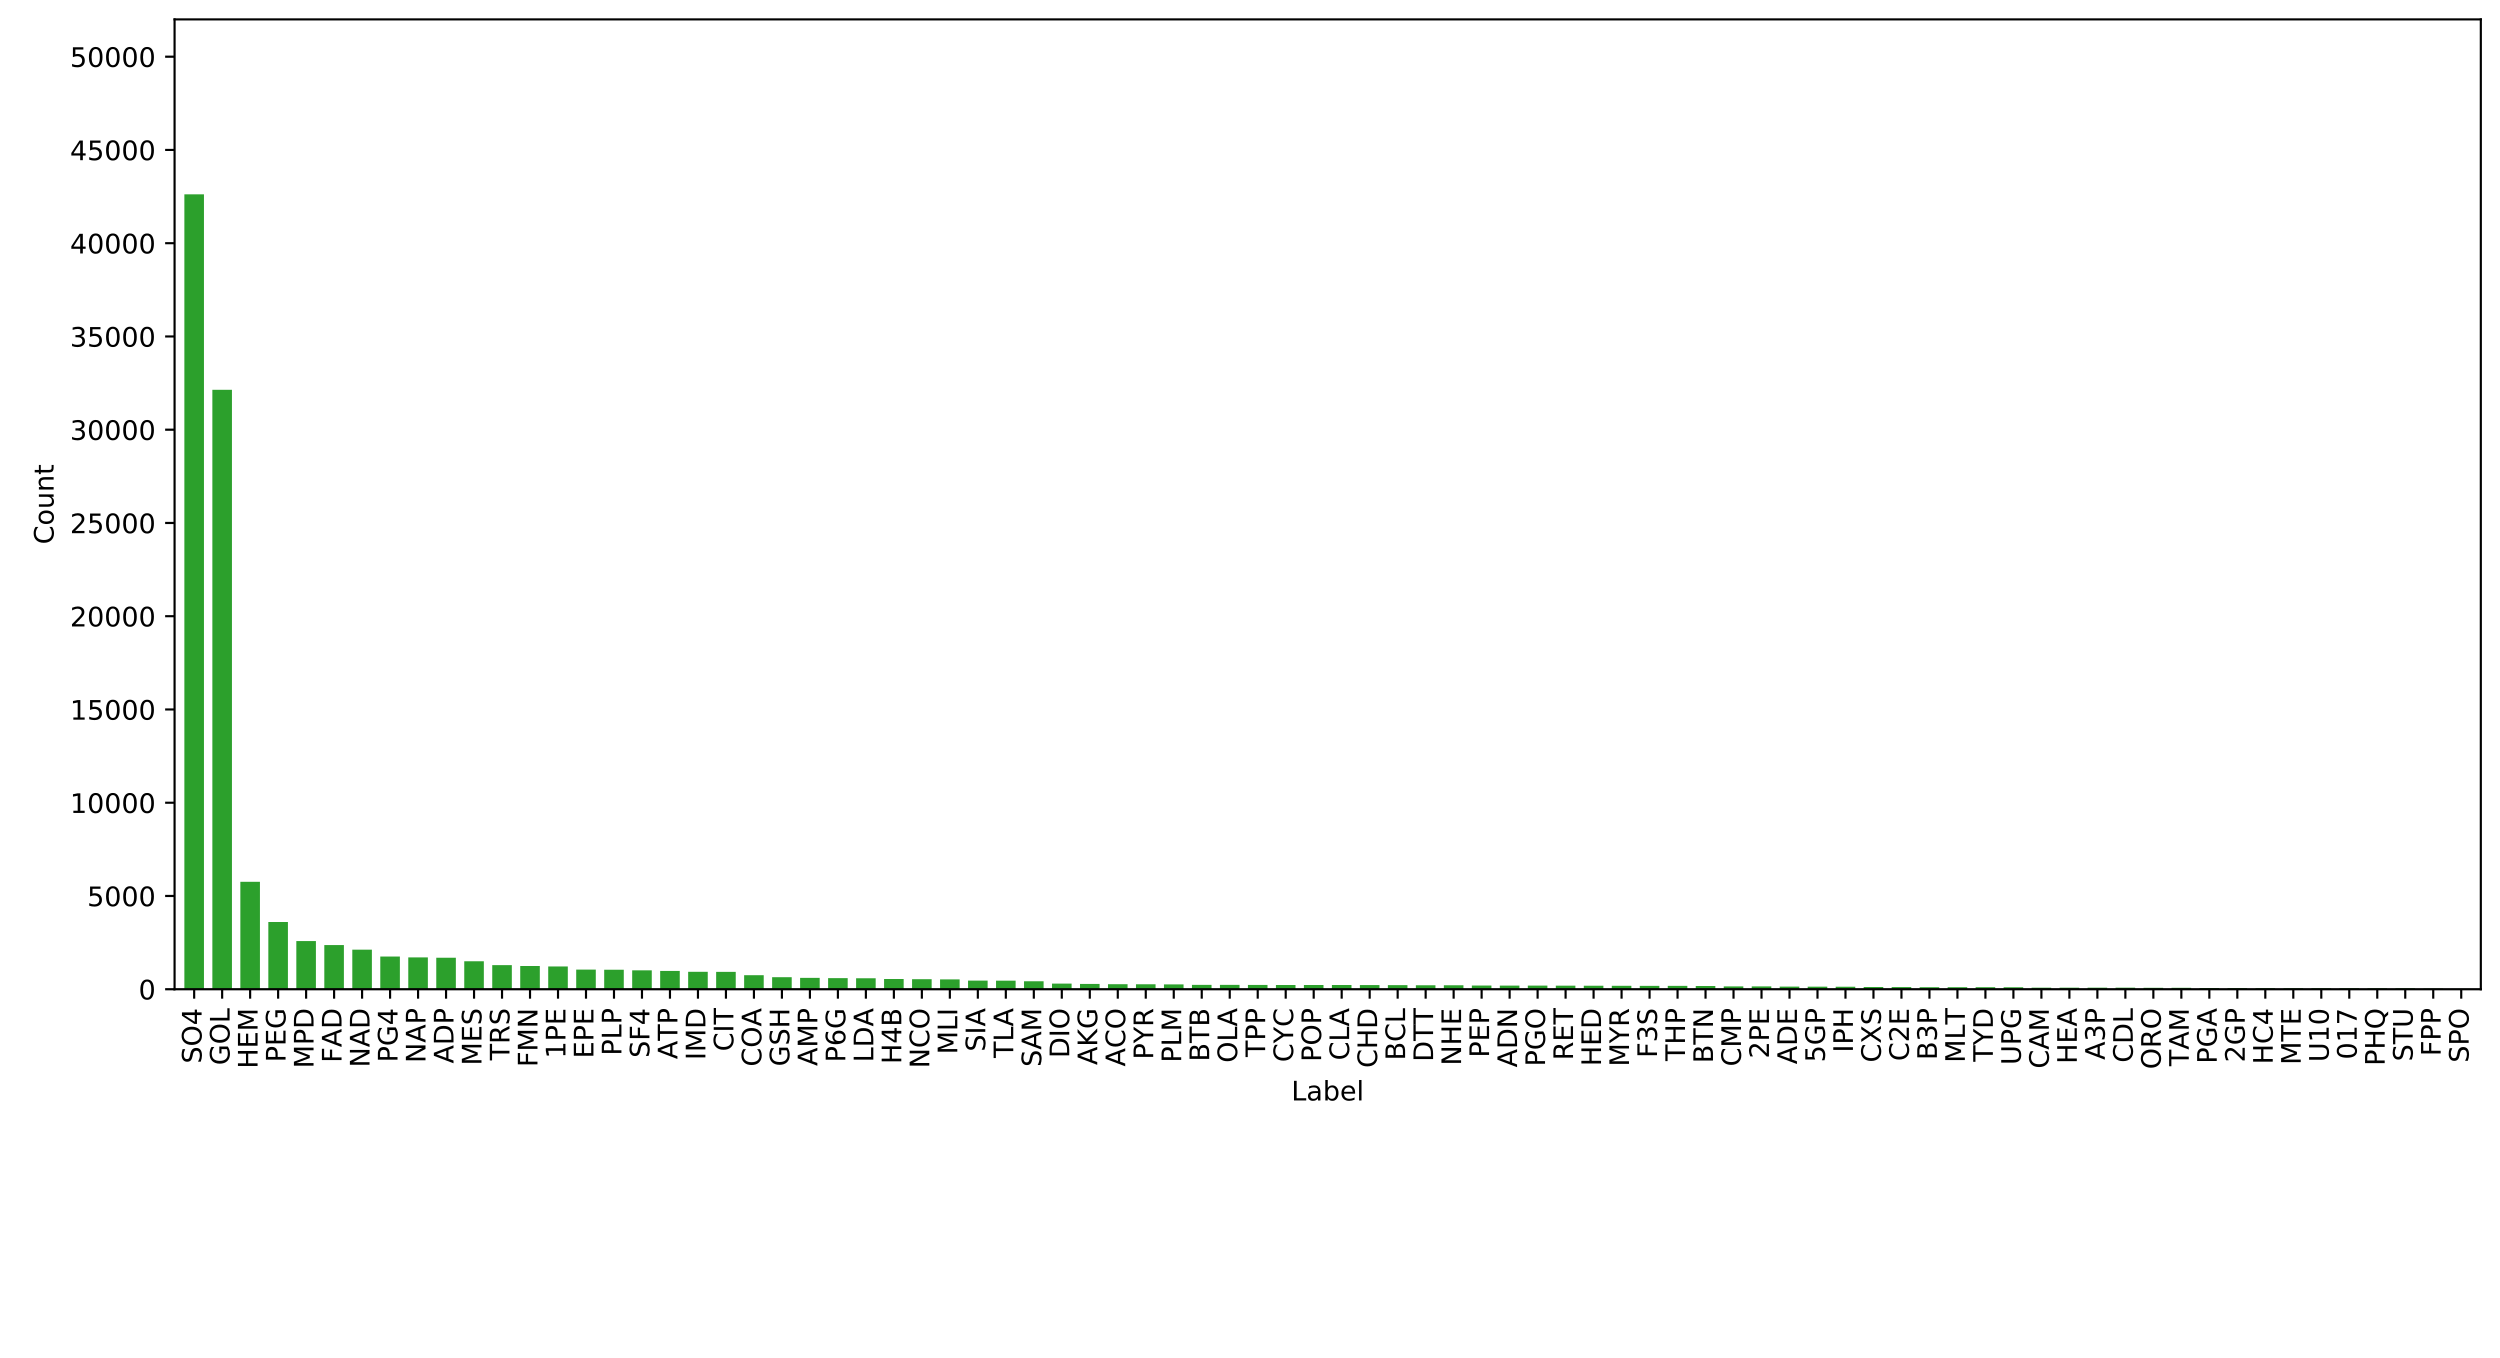 <?xml version="1.0" encoding="utf-8" standalone="no"?>
<!DOCTYPE svg PUBLIC "-//W3C//DTD SVG 1.1//EN"
  "http://www.w3.org/Graphics/SVG/1.1/DTD/svg11.dtd">
<!-- Created with matplotlib (http://matplotlib.org/) -->
<svg height="504pt" version="1.1" viewBox="0 0 928 504" width="928pt" xmlns="http://www.w3.org/2000/svg" xmlns:xlink="http://www.w3.org/1999/xlink">
 <defs>
  <style type="text/css">
*{stroke-linecap:butt;stroke-linejoin:round;}
  </style>
 </defs>
 <g id="figure_1">
  <g id="patch_1">
   <path d="M 0 504 
L 928.08 504 
L 928.08 0 
L 0 0 
z
" style="fill:#ffffff;"/>
  </g>
  <g id="axes_1">
   <g id="patch_2">
    <path d="M 64.8 367.2 
L 920.88 367.2 
L 920.88 7.2 
L 64.8 7.2 
z
" style="fill:#ffffff;"/>
   </g>
   <g id="patch_3">
    <path clip-path="url(#p8bf2700834)" d="M 68.436 367.2 
L 75.709 367.2 
L 75.709 72.125 
L 68.436 72.125 
z
" style="fill:#2ca02c;"/>
   </g>
   <g id="patch_4">
    <path clip-path="url(#p8bf2700834)" d="M 78.826 367.2 
L 86.098 367.2 
L 86.098 144.685 
L 78.826 144.685 
z
" style="fill:#2ca02c;"/>
   </g>
   <g id="patch_5">
    <path clip-path="url(#p8bf2700834)" d="M 89.215 367.2 
L 96.487 367.2 
L 96.487 327.316 
L 89.215 327.316 
z
" style="fill:#2ca02c;"/>
   </g>
   <g id="patch_6">
    <path clip-path="url(#p8bf2700834)" d="M 99.604 367.2 
L 106.877 367.2 
L 106.877 342.256 
L 99.604 342.256 
z
" style="fill:#2ca02c;"/>
   </g>
   <g id="patch_7">
    <path clip-path="url(#p8bf2700834)" d="M 109.994 367.2 
L 117.266 367.2 
L 117.266 349.325 
L 109.994 349.325 
z
" style="fill:#2ca02c;"/>
   </g>
   <g id="patch_8">
    <path clip-path="url(#p8bf2700834)" d="M 120.383 367.2 
L 127.655 367.2 
L 127.655 350.82 
L 120.383 350.82 
z
" style="fill:#2ca02c;"/>
   </g>
   <g id="patch_9">
    <path clip-path="url(#p8bf2700834)" d="M 130.772 367.2 
L 138.045 367.2 
L 138.045 352.509 
L 130.772 352.509 
z
" style="fill:#2ca02c;"/>
   </g>
   <g id="patch_10">
    <path clip-path="url(#p8bf2700834)" d="M 141.162 367.2 
L 148.434 367.2 
L 148.434 355.078 
L 141.162 355.078 
z
" style="fill:#2ca02c;"/>
   </g>
   <g id="patch_11">
    <path clip-path="url(#p8bf2700834)" d="M 151.551 367.2 
L 158.823 367.2 
L 158.823 355.389 
L 151.551 355.389 
z
" style="fill:#2ca02c;"/>
   </g>
   <g id="patch_12">
    <path clip-path="url(#p8bf2700834)" d="M 161.94 367.2 
L 169.213 367.2 
L 169.213 355.514 
L 161.94 355.514 
z
" style="fill:#2ca02c;"/>
   </g>
   <g id="patch_13">
    <path clip-path="url(#p8bf2700834)" d="M 172.329 367.2 
L 179.602 367.2 
L 179.602 356.822 
L 172.329 356.822 
z
" style="fill:#2ca02c;"/>
   </g>
   <g id="patch_14">
    <path clip-path="url(#p8bf2700834)" d="M 182.719 367.2 
L 189.991 367.2 
L 189.991 358.248 
L 182.719 358.248 
z
" style="fill:#2ca02c;"/>
   </g>
   <g id="patch_15">
    <path clip-path="url(#p8bf2700834)" d="M 193.108 367.2 
L 200.381 367.2 
L 200.381 358.581 
L 193.108 358.581 
z
" style="fill:#2ca02c;"/>
   </g>
   <g id="patch_16">
    <path clip-path="url(#p8bf2700834)" d="M 203.497 367.2 
L 210.77 367.2 
L 210.77 358.747 
L 203.497 358.747 
z
" style="fill:#2ca02c;"/>
   </g>
   <g id="patch_17">
    <path clip-path="url(#p8bf2700834)" d="M 213.887 367.2 
L 221.159 367.2 
L 221.159 359.924 
L 213.887 359.924 
z
" style="fill:#2ca02c;"/>
   </g>
   <g id="patch_18">
    <path clip-path="url(#p8bf2700834)" d="M 224.276 367.2 
L 231.549 367.2 
L 231.549 359.965 
L 224.276 359.965 
z
" style="fill:#2ca02c;"/>
   </g>
   <g id="patch_19">
    <path clip-path="url(#p8bf2700834)" d="M 234.665 367.2 
L 241.938 367.2 
L 241.938 360.194 
L 234.665 360.194 
z
" style="fill:#2ca02c;"/>
   </g>
   <g id="patch_20">
    <path clip-path="url(#p8bf2700834)" d="M 245.055 367.2 
L 252.327 367.2 
L 252.327 360.415 
L 245.055 360.415 
z
" style="fill:#2ca02c;"/>
   </g>
   <g id="patch_21">
    <path clip-path="url(#p8bf2700834)" d="M 255.444 367.2 
L 262.717 367.2 
L 262.717 360.741 
L 255.444 360.741 
z
" style="fill:#2ca02c;"/>
   </g>
   <g id="patch_22">
    <path clip-path="url(#p8bf2700834)" d="M 265.833 367.2 
L 273.106 367.2 
L 273.106 360.755 
L 265.833 360.755 
z
" style="fill:#2ca02c;"/>
   </g>
   <g id="patch_23">
    <path clip-path="url(#p8bf2700834)" d="M 276.223 367.2 
L 283.495 367.2 
L 283.495 362.001 
L 276.223 362.001 
z
" style="fill:#2ca02c;"/>
   </g>
   <g id="patch_24">
    <path clip-path="url(#p8bf2700834)" d="M 286.612 367.2 
L 293.885 367.2 
L 293.885 362.735 
L 286.612 362.735 
z
" style="fill:#2ca02c;"/>
   </g>
   <g id="patch_25">
    <path clip-path="url(#p8bf2700834)" d="M 297.001 367.2 
L 304.274 367.2 
L 304.274 362.984 
L 297.001 362.984 
z
" style="fill:#2ca02c;"/>
   </g>
   <g id="patch_26">
    <path clip-path="url(#p8bf2700834)" d="M 307.391 367.2 
L 314.663 367.2 
L 314.663 363.074 
L 307.391 363.074 
z
" style="fill:#2ca02c;"/>
   </g>
   <g id="patch_27">
    <path clip-path="url(#p8bf2700834)" d="M 317.78 367.2 
L 325.052 367.2 
L 325.052 363.136 
L 317.78 363.136 
z
" style="fill:#2ca02c;"/>
   </g>
   <g id="patch_28">
    <path clip-path="url(#p8bf2700834)" d="M 328.169 367.2 
L 335.442 367.2 
L 335.442 363.413 
L 328.169 363.413 
z
" style="fill:#2ca02c;"/>
   </g>
   <g id="patch_29">
    <path clip-path="url(#p8bf2700834)" d="M 338.559 367.2 
L 345.831 367.2 
L 345.831 363.489 
L 338.559 363.489 
z
" style="fill:#2ca02c;"/>
   </g>
   <g id="patch_30">
    <path clip-path="url(#p8bf2700834)" d="M 348.948 367.2 
L 356.22 367.2 
L 356.22 363.545 
L 348.948 363.545 
z
" style="fill:#2ca02c;"/>
   </g>
   <g id="patch_31">
    <path clip-path="url(#p8bf2700834)" d="M 359.337 367.2 
L 366.61 367.2 
L 366.61 363.988 
L 359.337 363.988 
z
" style="fill:#2ca02c;"/>
   </g>
   <g id="patch_32">
    <path clip-path="url(#p8bf2700834)" d="M 369.727 367.2 
L 376.999 367.2 
L 376.999 364.015 
L 369.727 364.015 
z
" style="fill:#2ca02c;"/>
   </g>
   <g id="patch_33">
    <path clip-path="url(#p8bf2700834)" d="M 380.116 367.2 
L 387.388 367.2 
L 387.388 364.251 
L 380.116 364.251 
z
" style="fill:#2ca02c;"/>
   </g>
   <g id="patch_34">
    <path clip-path="url(#p8bf2700834)" d="M 390.505 367.2 
L 397.778 367.2 
L 397.778 365.116 
L 390.505 365.116 
z
" style="fill:#2ca02c;"/>
   </g>
   <g id="patch_35">
    <path clip-path="url(#p8bf2700834)" d="M 400.895 367.2 
L 408.167 367.2 
L 408.167 365.234 
L 400.895 365.234 
z
" style="fill:#2ca02c;"/>
   </g>
   <g id="patch_36">
    <path clip-path="url(#p8bf2700834)" d="M 411.284 367.2 
L 418.556 367.2 
L 418.556 365.324 
L 411.284 365.324 
z
" style="fill:#2ca02c;"/>
   </g>
   <g id="patch_37">
    <path clip-path="url(#p8bf2700834)" d="M 421.673 367.2 
L 428.946 367.2 
L 428.946 365.352 
L 421.673 365.352 
z
" style="fill:#2ca02c;"/>
   </g>
   <g id="patch_38">
    <path clip-path="url(#p8bf2700834)" d="M 432.062 367.2 
L 439.335 367.2 
L 439.335 365.4 
L 432.062 365.4 
z
" style="fill:#2ca02c;"/>
   </g>
   <g id="patch_39">
    <path clip-path="url(#p8bf2700834)" d="M 442.452 367.2 
L 449.724 367.2 
L 449.724 365.573 
L 442.452 365.573 
z
" style="fill:#2ca02c;"/>
   </g>
   <g id="patch_40">
    <path clip-path="url(#p8bf2700834)" d="M 452.841 367.2 
L 460.114 367.2 
L 460.114 365.58 
L 452.841 365.58 
z
" style="fill:#2ca02c;"/>
   </g>
   <g id="patch_41">
    <path clip-path="url(#p8bf2700834)" d="M 463.23 367.2 
L 470.503 367.2 
L 470.503 365.601 
L 463.23 365.601 
z
" style="fill:#2ca02c;"/>
   </g>
   <g id="patch_42">
    <path clip-path="url(#p8bf2700834)" d="M 473.62 367.2 
L 480.892 367.2 
L 480.892 365.622 
L 473.62 365.622 
z
" style="fill:#2ca02c;"/>
   </g>
   <g id="patch_43">
    <path clip-path="url(#p8bf2700834)" d="M 484.009 367.2 
L 491.282 367.2 
L 491.282 365.628 
L 484.009 365.628 
z
" style="fill:#2ca02c;"/>
   </g>
   <g id="patch_44">
    <path clip-path="url(#p8bf2700834)" d="M 494.398 367.2 
L 501.671 367.2 
L 501.671 365.642 
L 494.398 365.642 
z
" style="fill:#2ca02c;"/>
   </g>
   <g id="patch_45">
    <path clip-path="url(#p8bf2700834)" d="M 504.788 367.2 
L 512.06 367.2 
L 512.06 365.663 
L 504.788 365.663 
z
" style="fill:#2ca02c;"/>
   </g>
   <g id="patch_46">
    <path clip-path="url(#p8bf2700834)" d="M 515.177 367.2 
L 522.45 367.2 
L 522.45 365.691 
L 515.177 365.691 
z
" style="fill:#2ca02c;"/>
   </g>
   <g id="patch_47">
    <path clip-path="url(#p8bf2700834)" d="M 525.566 367.2 
L 532.839 367.2 
L 532.839 365.725 
L 525.566 365.725 
z
" style="fill:#2ca02c;"/>
   </g>
   <g id="patch_48">
    <path clip-path="url(#p8bf2700834)" d="M 535.956 367.2 
L 543.228 367.2 
L 543.228 365.725 
L 535.956 365.725 
z
" style="fill:#2ca02c;"/>
   </g>
   <g id="patch_49">
    <path clip-path="url(#p8bf2700834)" d="M 546.345 367.2 
L 553.618 367.2 
L 553.618 365.822 
L 546.345 365.822 
z
" style="fill:#2ca02c;"/>
   </g>
   <g id="patch_50">
    <path clip-path="url(#p8bf2700834)" d="M 556.734 367.2 
L 564.007 367.2 
L 564.007 365.843 
L 556.734 365.843 
z
" style="fill:#2ca02c;"/>
   </g>
   <g id="patch_51">
    <path clip-path="url(#p8bf2700834)" d="M 567.124 367.2 
L 574.396 367.2 
L 574.396 365.843 
L 567.124 365.843 
z
" style="fill:#2ca02c;"/>
   </g>
   <g id="patch_52">
    <path clip-path="url(#p8bf2700834)" d="M 577.513 367.2 
L 584.785 367.2 
L 584.785 365.878 
L 577.513 365.878 
z
" style="fill:#2ca02c;"/>
   </g>
   <g id="patch_53">
    <path clip-path="url(#p8bf2700834)" d="M 587.902 367.2 
L 595.175 367.2 
L 595.175 365.905 
L 587.902 365.905 
z
" style="fill:#2ca02c;"/>
   </g>
   <g id="patch_54">
    <path clip-path="url(#p8bf2700834)" d="M 598.292 367.2 
L 605.564 367.2 
L 605.564 365.933 
L 598.292 365.933 
z
" style="fill:#2ca02c;"/>
   </g>
   <g id="patch_55">
    <path clip-path="url(#p8bf2700834)" d="M 608.681 367.2 
L 615.953 367.2 
L 615.953 365.954 
L 608.681 365.954 
z
" style="fill:#2ca02c;"/>
   </g>
   <g id="patch_56">
    <path clip-path="url(#p8bf2700834)" d="M 619.07 367.2 
L 626.343 367.2 
L 626.343 365.961 
L 619.07 365.961 
z
" style="fill:#2ca02c;"/>
   </g>
   <g id="patch_57">
    <path clip-path="url(#p8bf2700834)" d="M 629.46 367.2 
L 636.732 367.2 
L 636.732 366.002 
L 629.46 366.002 
z
" style="fill:#2ca02c;"/>
   </g>
   <g id="patch_58">
    <path clip-path="url(#p8bf2700834)" d="M 639.849 367.2 
L 647.121 367.2 
L 647.121 366.155 
L 639.849 366.155 
z
" style="fill:#2ca02c;"/>
   </g>
   <g id="patch_59">
    <path clip-path="url(#p8bf2700834)" d="M 650.238 367.2 
L 657.511 367.2 
L 657.511 366.162 
L 650.238 366.162 
z
" style="fill:#2ca02c;"/>
   </g>
   <g id="patch_60">
    <path clip-path="url(#p8bf2700834)" d="M 660.628 367.2 
L 667.9 367.2 
L 667.9 366.238 
L 660.628 366.238 
z
" style="fill:#2ca02c;"/>
   </g>
   <g id="patch_61">
    <path clip-path="url(#p8bf2700834)" d="M 671.017 367.2 
L 678.289 367.2 
L 678.289 366.252 
L 671.017 366.252 
z
" style="fill:#2ca02c;"/>
   </g>
   <g id="patch_62">
    <path clip-path="url(#p8bf2700834)" d="M 681.406 367.2 
L 688.679 367.2 
L 688.679 366.279 
L 681.406 366.279 
z
" style="fill:#2ca02c;"/>
   </g>
   <g id="patch_63">
    <path clip-path="url(#p8bf2700834)" d="M 691.795 367.2 
L 699.068 367.2 
L 699.068 366.383 
L 691.795 366.383 
z
" style="fill:#2ca02c;"/>
   </g>
   <g id="patch_64">
    <path clip-path="url(#p8bf2700834)" d="M 702.185 367.2 
L 709.457 367.2 
L 709.457 366.39 
L 702.185 366.39 
z
" style="fill:#2ca02c;"/>
   </g>
   <g id="patch_65">
    <path clip-path="url(#p8bf2700834)" d="M 712.574 367.2 
L 719.847 367.2 
L 719.847 366.438 
L 712.574 366.438 
z
" style="fill:#2ca02c;"/>
   </g>
   <g id="patch_66">
    <path clip-path="url(#p8bf2700834)" d="M 722.963 367.2 
L 730.236 367.2 
L 730.236 366.445 
L 722.963 366.445 
z
" style="fill:#2ca02c;"/>
   </g>
   <g id="patch_67">
    <path clip-path="url(#p8bf2700834)" d="M 733.353 367.2 
L 740.625 367.2 
L 740.625 366.452 
L 733.353 366.452 
z
" style="fill:#2ca02c;"/>
   </g>
   <g id="patch_68">
    <path clip-path="url(#p8bf2700834)" d="M 743.742 367.2 
L 751.015 367.2 
L 751.015 366.48 
L 743.742 366.48 
z
" style="fill:#2ca02c;"/>
   </g>
   <g id="patch_69">
    <path clip-path="url(#p8bf2700834)" d="M 754.131 367.2 
L 761.404 367.2 
L 761.404 366.612 
L 754.131 366.612 
z
" style="fill:#2ca02c;"/>
   </g>
   <g id="patch_70">
    <path clip-path="url(#p8bf2700834)" d="M 764.521 367.2 
L 771.793 367.2 
L 771.793 366.618 
L 764.521 366.618 
z
" style="fill:#2ca02c;"/>
   </g>
   <g id="patch_71">
    <path clip-path="url(#p8bf2700834)" d="M 774.91 367.2 
L 782.183 367.2 
L 782.183 366.625 
L 774.91 366.625 
z
" style="fill:#2ca02c;"/>
   </g>
   <g id="patch_72">
    <path clip-path="url(#p8bf2700834)" d="M 785.299 367.2 
L 792.572 367.2 
L 792.572 366.625 
L 785.299 366.625 
z
" style="fill:#2ca02c;"/>
   </g>
   <g id="patch_73">
    <path clip-path="url(#p8bf2700834)" d="M 795.689 367.2 
L 802.961 367.2 
L 802.961 366.681 
L 795.689 366.681 
z
" style="fill:#2ca02c;"/>
   </g>
   <g id="patch_74">
    <path clip-path="url(#p8bf2700834)" d="M 806.078 367.2 
L 813.351 367.2 
L 813.351 366.681 
L 806.078 366.681 
z
" style="fill:#2ca02c;"/>
   </g>
   <g id="patch_75">
    <path clip-path="url(#p8bf2700834)" d="M 816.467 367.2 
L 823.74 367.2 
L 823.74 366.743 
L 816.467 366.743 
z
" style="fill:#2ca02c;"/>
   </g>
   <g id="patch_76">
    <path clip-path="url(#p8bf2700834)" d="M 826.857 367.2 
L 834.129 367.2 
L 834.129 366.764 
L 826.857 366.764 
z
" style="fill:#2ca02c;"/>
   </g>
   <g id="patch_77">
    <path clip-path="url(#p8bf2700834)" d="M 837.246 367.2 
L 844.518 367.2 
L 844.518 366.826 
L 837.246 366.826 
z
" style="fill:#2ca02c;"/>
   </g>
   <g id="patch_78">
    <path clip-path="url(#p8bf2700834)" d="M 847.635 367.2 
L 854.908 367.2 
L 854.908 366.833 
L 847.635 366.833 
z
" style="fill:#2ca02c;"/>
   </g>
   <g id="patch_79">
    <path clip-path="url(#p8bf2700834)" d="M 858.025 367.2 
L 865.297 367.2 
L 865.297 366.847 
L 858.025 366.847 
z
" style="fill:#2ca02c;"/>
   </g>
   <g id="patch_80">
    <path clip-path="url(#p8bf2700834)" d="M 868.414 367.2 
L 875.686 367.2 
L 875.686 366.854 
L 868.414 366.854 
z
" style="fill:#2ca02c;"/>
   </g>
   <g id="patch_81">
    <path clip-path="url(#p8bf2700834)" d="M 878.803 367.2 
L 886.076 367.2 
L 886.076 366.861 
L 878.803 366.861 
z
" style="fill:#2ca02c;"/>
   </g>
   <g id="patch_82">
    <path clip-path="url(#p8bf2700834)" d="M 889.193 367.2 
L 896.465 367.2 
L 896.465 366.861 
L 889.193 366.861 
z
" style="fill:#2ca02c;"/>
   </g>
   <g id="patch_83">
    <path clip-path="url(#p8bf2700834)" d="M 899.582 367.2 
L 906.854 367.2 
L 906.854 366.965 
L 899.582 366.965 
z
" style="fill:#2ca02c;"/>
   </g>
   <g id="patch_84">
    <path clip-path="url(#p8bf2700834)" d="M 909.971 367.2 
L 917.244 367.2 
L 917.244 367.089 
L 909.971 367.089 
z
" style="fill:#2ca02c;"/>
   </g>
   <g id="matplotlib.axis_1">
    <g id="xtick_1">
     <g id="line2d_1">
      <defs>
       <path d="M 0 0 
L 0 3.5 
" id="md03e1cf531" style="stroke:#000000;stroke-width:0.8;"/>
      </defs>
      <g>
       <use style="stroke:#000000;stroke-width:0.8;" x="72.073" xlink:href="#md03e1cf531" y="367.2"/>
      </g>
     </g>
     <g id="text_1">
      <!-- SO4 -->
      <defs>
       <path d="M 53.516 70.516 
L 53.516 60.891 
Q 47.906 63.578 42.922 64.891 
Q 37.938 66.219 33.297 66.219 
Q 25.25 66.219 20.875 63.094 
Q 16.5 59.969 16.5 54.203 
Q 16.5 49.359 19.406 46.891 
Q 22.312 44.438 30.422 42.922 
L 36.375 41.703 
Q 47.406 39.594 52.656 34.297 
Q 57.906 29 57.906 20.125 
Q 57.906 9.516 50.797 4.047 
Q 43.703 -1.422 29.984 -1.422 
Q 24.812 -1.422 18.969 -0.25 
Q 13.141 0.922 6.891 3.219 
L 6.891 13.375 
Q 12.891 10.016 18.656 8.297 
Q 24.422 6.594 29.984 6.594 
Q 38.422 6.594 43.016 9.906 
Q 47.609 13.234 47.609 19.391 
Q 47.609 24.75 44.312 27.781 
Q 41.016 30.812 33.5 32.328 
L 27.484 33.5 
Q 16.453 35.688 11.516 40.375 
Q 6.594 45.062 6.594 53.422 
Q 6.594 63.094 13.406 68.656 
Q 20.219 74.219 32.172 74.219 
Q 37.312 74.219 42.625 73.281 
Q 47.953 72.359 53.516 70.516 
z
" id="DejaVuSans-53"/>
       <path d="M 39.406 66.219 
Q 28.656 66.219 22.328 58.203 
Q 16.016 50.203 16.016 36.375 
Q 16.016 22.609 22.328 14.594 
Q 28.656 6.594 39.406 6.594 
Q 50.141 6.594 56.422 14.594 
Q 62.703 22.609 62.703 36.375 
Q 62.703 50.203 56.422 58.203 
Q 50.141 66.219 39.406 66.219 
z
M 39.406 74.219 
Q 54.734 74.219 63.906 63.938 
Q 73.094 53.656 73.094 36.375 
Q 73.094 19.141 63.906 8.859 
Q 54.734 -1.422 39.406 -1.422 
Q 24.031 -1.422 14.812 8.828 
Q 5.609 19.094 5.609 36.375 
Q 5.609 53.656 14.812 63.938 
Q 24.031 74.219 39.406 74.219 
z
" id="DejaVuSans-4f"/>
       <path d="M 37.797 64.312 
L 12.891 25.391 
L 37.797 25.391 
z
M 35.203 72.906 
L 47.609 72.906 
L 47.609 25.391 
L 58.016 25.391 
L 58.016 17.188 
L 47.609 17.188 
L 47.609 0 
L 37.797 0 
L 37.797 17.188 
L 4.891 17.188 
L 4.891 26.703 
z
" id="DejaVuSans-34"/>
      </defs>
      <g transform="translate(74.832 394.783)rotate(-90)scale(0.1 -0.1)">
       <use xlink:href="#DejaVuSans-53"/>
       <use x="63.477" xlink:href="#DejaVuSans-4f"/>
       <use x="142.188" xlink:href="#DejaVuSans-34"/>
      </g>
     </g>
    </g>
    <g id="xtick_2">
     <g id="line2d_2">
      <g>
       <use style="stroke:#000000;stroke-width:0.8;" x="82.462" xlink:href="#md03e1cf531" y="367.2"/>
      </g>
     </g>
     <g id="text_2">
      <!-- GOL -->
      <defs>
       <path d="M 59.516 10.406 
L 59.516 29.984 
L 43.406 29.984 
L 43.406 38.094 
L 69.281 38.094 
L 69.281 6.781 
Q 63.578 2.734 56.688 0.656 
Q 49.812 -1.422 42 -1.422 
Q 24.906 -1.422 15.25 8.562 
Q 5.609 18.562 5.609 36.375 
Q 5.609 54.25 15.25 64.234 
Q 24.906 74.219 42 74.219 
Q 49.125 74.219 55.547 72.453 
Q 61.969 70.703 67.391 67.281 
L 67.391 56.781 
Q 61.922 61.422 55.766 63.766 
Q 49.609 66.109 42.828 66.109 
Q 29.438 66.109 22.719 58.641 
Q 16.016 51.172 16.016 36.375 
Q 16.016 21.625 22.719 14.156 
Q 29.438 6.688 42.828 6.688 
Q 48.047 6.688 52.141 7.594 
Q 56.25 8.5 59.516 10.406 
z
" id="DejaVuSans-47"/>
       <path d="M 9.812 72.906 
L 19.672 72.906 
L 19.672 8.297 
L 55.172 8.297 
L 55.172 0 
L 9.812 0 
z
" id="DejaVuSans-4c"/>
      </defs>
      <g transform="translate(85.221 395.392)rotate(-90)scale(0.1 -0.1)">
       <use xlink:href="#DejaVuSans-47"/>
       <use x="77.49" xlink:href="#DejaVuSans-4f"/>
       <use x="156.201" xlink:href="#DejaVuSans-4c"/>
      </g>
     </g>
    </g>
    <g id="xtick_3">
     <g id="line2d_3">
      <g>
       <use style="stroke:#000000;stroke-width:0.8;" x="92.851" xlink:href="#md03e1cf531" y="367.2"/>
      </g>
     </g>
     <g id="text_3">
      <!-- HEM -->
      <defs>
       <path d="M 9.812 72.906 
L 19.672 72.906 
L 19.672 43.016 
L 55.516 43.016 
L 55.516 72.906 
L 65.375 72.906 
L 65.375 0 
L 55.516 0 
L 55.516 34.719 
L 19.672 34.719 
L 19.672 0 
L 9.812 0 
z
" id="DejaVuSans-48"/>
       <path d="M 9.812 72.906 
L 55.906 72.906 
L 55.906 64.594 
L 19.672 64.594 
L 19.672 43.016 
L 54.391 43.016 
L 54.391 34.719 
L 19.672 34.719 
L 19.672 8.297 
L 56.781 8.297 
L 56.781 0 
L 9.812 0 
z
" id="DejaVuSans-45"/>
       <path d="M 9.812 72.906 
L 24.516 72.906 
L 43.109 23.297 
L 61.812 72.906 
L 76.516 72.906 
L 76.516 0 
L 66.891 0 
L 66.891 64.016 
L 48.094 14.016 
L 38.188 14.016 
L 19.391 64.016 
L 19.391 0 
L 9.812 0 
z
" id="DejaVuSans-4d"/>
      </defs>
      <g transform="translate(95.611 396.667)rotate(-90)scale(0.1 -0.1)">
       <use xlink:href="#DejaVuSans-48"/>
       <use x="75.195" xlink:href="#DejaVuSans-45"/>
       <use x="138.379" xlink:href="#DejaVuSans-4d"/>
      </g>
     </g>
    </g>
    <g id="xtick_4">
     <g id="line2d_4">
      <g>
       <use style="stroke:#000000;stroke-width:0.8;" x="103.24" xlink:href="#md03e1cf531" y="367.2"/>
      </g>
     </g>
     <g id="text_4">
      <!-- PEG -->
      <defs>
       <path d="M 19.672 64.797 
L 19.672 37.406 
L 32.078 37.406 
Q 38.969 37.406 42.719 40.969 
Q 46.484 44.531 46.484 51.125 
Q 46.484 57.672 42.719 61.234 
Q 38.969 64.797 32.078 64.797 
z
M 9.812 72.906 
L 32.078 72.906 
Q 44.344 72.906 50.609 67.359 
Q 56.891 61.812 56.891 51.125 
Q 56.891 40.328 50.609 34.812 
Q 44.344 29.297 32.078 29.297 
L 19.672 29.297 
L 19.672 0 
L 9.812 0 
z
" id="DejaVuSans-50"/>
      </defs>
      <g transform="translate(106 394.297)rotate(-90)scale(0.1 -0.1)">
       <use xlink:href="#DejaVuSans-50"/>
       <use x="60.303" xlink:href="#DejaVuSans-45"/>
       <use x="123.486" xlink:href="#DejaVuSans-47"/>
      </g>
     </g>
    </g>
    <g id="xtick_5">
     <g id="line2d_5">
      <g>
       <use style="stroke:#000000;stroke-width:0.8;" x="113.63" xlink:href="#md03e1cf531" y="367.2"/>
      </g>
     </g>
     <g id="text_5">
      <!-- MPD -->
      <defs>
       <path d="M 19.672 64.797 
L 19.672 8.109 
L 31.594 8.109 
Q 46.688 8.109 53.688 14.938 
Q 60.688 21.781 60.688 36.531 
Q 60.688 51.172 53.688 57.984 
Q 46.688 64.797 31.594 64.797 
z
M 9.812 72.906 
L 30.078 72.906 
Q 51.266 72.906 61.172 64.094 
Q 71.094 55.281 71.094 36.531 
Q 71.094 17.672 61.125 8.828 
Q 51.172 0 30.078 0 
L 9.812 0 
z
" id="DejaVuSans-44"/>
      </defs>
      <g transform="translate(116.389 396.558)rotate(-90)scale(0.1 -0.1)">
       <use xlink:href="#DejaVuSans-4d"/>
       <use x="86.279" xlink:href="#DejaVuSans-50"/>
       <use x="146.582" xlink:href="#DejaVuSans-44"/>
      </g>
     </g>
    </g>
    <g id="xtick_6">
     <g id="line2d_6">
      <g>
       <use style="stroke:#000000;stroke-width:0.8;" x="124.019" xlink:href="#md03e1cf531" y="367.2"/>
      </g>
     </g>
     <g id="text_6">
      <!-- FAD -->
      <defs>
       <path d="M 9.812 72.906 
L 51.703 72.906 
L 51.703 64.594 
L 19.672 64.594 
L 19.672 43.109 
L 48.578 43.109 
L 48.578 34.812 
L 19.672 34.812 
L 19.672 0 
L 9.812 0 
z
" id="DejaVuSans-46"/>
       <path d="M 34.188 63.188 
L 20.797 26.906 
L 47.609 26.906 
z
M 28.609 72.906 
L 39.797 72.906 
L 67.578 0 
L 57.328 0 
L 50.688 18.703 
L 17.828 18.703 
L 11.188 0 
L 0.781 0 
z
" id="DejaVuSans-41"/>
      </defs>
      <g transform="translate(126.779 394.478)rotate(-90)scale(0.1 -0.1)">
       <use xlink:href="#DejaVuSans-46"/>
       <use x="57.379" xlink:href="#DejaVuSans-41"/>
       <use x="125.787" xlink:href="#DejaVuSans-44"/>
      </g>
     </g>
    </g>
    <g id="xtick_7">
     <g id="line2d_7">
      <g>
       <use style="stroke:#000000;stroke-width:0.8;" x="134.408" xlink:href="#md03e1cf531" y="367.2"/>
      </g>
     </g>
     <g id="text_7">
      <!-- NAD -->
      <defs>
       <path d="M 9.812 72.906 
L 23.094 72.906 
L 55.422 11.922 
L 55.422 72.906 
L 64.984 72.906 
L 64.984 0 
L 51.703 0 
L 19.391 60.984 
L 19.391 0 
L 9.812 0 
z
" id="DejaVuSans-4e"/>
      </defs>
      <g transform="translate(137.168 396.222)rotate(-90)scale(0.1 -0.1)">
       <use xlink:href="#DejaVuSans-4e"/>
       <use x="74.805" xlink:href="#DejaVuSans-41"/>
       <use x="143.213" xlink:href="#DejaVuSans-44"/>
      </g>
     </g>
    </g>
    <g id="xtick_8">
     <g id="line2d_8">
      <g>
       <use style="stroke:#000000;stroke-width:0.8;" x="144.798" xlink:href="#md03e1cf531" y="367.2"/>
      </g>
     </g>
     <g id="text_8">
      <!-- PG4 -->
      <g transform="translate(147.557 394.341)rotate(-90)scale(0.1 -0.1)">
       <use xlink:href="#DejaVuSans-50"/>
       <use x="60.303" xlink:href="#DejaVuSans-47"/>
       <use x="137.793" xlink:href="#DejaVuSans-34"/>
      </g>
     </g>
    </g>
    <g id="xtick_9">
     <g id="line2d_9">
      <g>
       <use style="stroke:#000000;stroke-width:0.8;" x="155.187" xlink:href="#md03e1cf531" y="367.2"/>
      </g>
     </g>
     <g id="text_9">
      <!-- NAP -->
      <g transform="translate(157.946 394.552)rotate(-90)scale(0.1 -0.1)">
       <use xlink:href="#DejaVuSans-4e"/>
       <use x="74.805" xlink:href="#DejaVuSans-41"/>
       <use x="143.213" xlink:href="#DejaVuSans-50"/>
      </g>
     </g>
    </g>
    <g id="xtick_10">
     <g id="line2d_10">
      <g>
       <use style="stroke:#000000;stroke-width:0.8;" x="165.576" xlink:href="#md03e1cf531" y="367.2"/>
      </g>
     </g>
     <g id="text_10">
      <!-- ADP -->
      <g transform="translate(168.336 394.77)rotate(-90)scale(0.1 -0.1)">
       <use xlink:href="#DejaVuSans-41"/>
       <use x="68.408" xlink:href="#DejaVuSans-44"/>
       <use x="145.41" xlink:href="#DejaVuSans-50"/>
      </g>
     </g>
    </g>
    <g id="xtick_11">
     <g id="line2d_11">
      <g>
       <use style="stroke:#000000;stroke-width:0.8;" x="175.966" xlink:href="#md03e1cf531" y="367.2"/>
      </g>
     </g>
     <g id="text_11">
      <!-- MES -->
      <g transform="translate(178.725 395.495)rotate(-90)scale(0.1 -0.1)">
       <use xlink:href="#DejaVuSans-4d"/>
       <use x="86.279" xlink:href="#DejaVuSans-45"/>
       <use x="149.463" xlink:href="#DejaVuSans-53"/>
      </g>
     </g>
    </g>
    <g id="xtick_12">
     <g id="line2d_12">
      <g>
       <use style="stroke:#000000;stroke-width:0.8;" x="186.355" xlink:href="#md03e1cf531" y="367.2"/>
      </g>
     </g>
     <g id="text_12">
      <!-- TRS -->
      <defs>
       <path d="M -0.297 72.906 
L 61.375 72.906 
L 61.375 64.594 
L 35.5 64.594 
L 35.5 0 
L 25.594 0 
L 25.594 64.594 
L -0.297 64.594 
z
" id="DejaVuSans-54"/>
       <path d="M 44.391 34.188 
Q 47.562 33.109 50.562 29.594 
Q 53.562 26.078 56.594 19.922 
L 66.609 0 
L 56 0 
L 46.688 18.703 
Q 43.062 26.031 39.672 28.422 
Q 36.281 30.812 30.422 30.812 
L 19.672 30.812 
L 19.672 0 
L 9.812 0 
L 9.812 72.906 
L 32.078 72.906 
Q 44.578 72.906 50.734 67.672 
Q 56.891 62.453 56.891 51.906 
Q 56.891 45.016 53.688 40.469 
Q 50.484 35.938 44.391 34.188 
z
M 19.672 64.797 
L 19.672 38.922 
L 32.078 38.922 
Q 39.203 38.922 42.844 42.219 
Q 46.484 45.516 46.484 51.906 
Q 46.484 58.297 42.844 61.547 
Q 39.203 64.797 32.078 64.797 
z
" id="DejaVuSans-52"/>
      </defs>
      <g transform="translate(189.114 393.605)rotate(-90)scale(0.1 -0.1)">
       <use xlink:href="#DejaVuSans-54"/>
       <use x="61.084" xlink:href="#DejaVuSans-52"/>
       <use x="130.566" xlink:href="#DejaVuSans-53"/>
      </g>
     </g>
    </g>
    <g id="xtick_13">
     <g id="line2d_13">
      <g>
       <use style="stroke:#000000;stroke-width:0.8;" x="196.744" xlink:href="#md03e1cf531" y="367.2"/>
      </g>
     </g>
     <g id="text_13">
      <!-- FMN -->
      <g transform="translate(199.504 396.061)rotate(-90)scale(0.1 -0.1)">
       <use xlink:href="#DejaVuSans-46"/>
       <use x="57.52" xlink:href="#DejaVuSans-4d"/>
       <use x="143.799" xlink:href="#DejaVuSans-4e"/>
      </g>
     </g>
    </g>
    <g id="xtick_14">
     <g id="line2d_14">
      <g>
       <use style="stroke:#000000;stroke-width:0.8;" x="207.134" xlink:href="#md03e1cf531" y="367.2"/>
      </g>
     </g>
     <g id="text_14">
      <!-- 1PE -->
      <defs>
       <path d="M 12.406 8.297 
L 28.516 8.297 
L 28.516 63.922 
L 10.984 60.406 
L 10.984 69.391 
L 28.422 72.906 
L 38.281 72.906 
L 38.281 8.297 
L 54.391 8.297 
L 54.391 0 
L 12.406 0 
z
" id="DejaVuSans-31"/>
      </defs>
      <g transform="translate(209.893 392.911)rotate(-90)scale(0.1 -0.1)">
       <use xlink:href="#DejaVuSans-31"/>
       <use x="63.623" xlink:href="#DejaVuSans-50"/>
       <use x="123.926" xlink:href="#DejaVuSans-45"/>
      </g>
     </g>
    </g>
    <g id="xtick_15">
     <g id="line2d_15">
      <g>
       <use style="stroke:#000000;stroke-width:0.8;" x="217.523" xlink:href="#md03e1cf531" y="367.2"/>
      </g>
     </g>
     <g id="text_15">
      <!-- EPE -->
      <g transform="translate(220.282 392.867)rotate(-90)scale(0.1 -0.1)">
       <use xlink:href="#DejaVuSans-45"/>
       <use x="63.184" xlink:href="#DejaVuSans-50"/>
       <use x="123.486" xlink:href="#DejaVuSans-45"/>
      </g>
     </g>
    </g>
    <g id="xtick_16">
     <g id="line2d_16">
      <g>
       <use style="stroke:#000000;stroke-width:0.8;" x="227.912" xlink:href="#md03e1cf531" y="367.2"/>
      </g>
     </g>
     <g id="text_16">
      <!-- PLP -->
      <g transform="translate(230.672 391.831)rotate(-90)scale(0.1 -0.1)">
       <use xlink:href="#DejaVuSans-50"/>
       <use x="60.303" xlink:href="#DejaVuSans-4c"/>
       <use x="116.016" xlink:href="#DejaVuSans-50"/>
      </g>
     </g>
    </g>
    <g id="xtick_17">
     <g id="line2d_17">
      <g>
       <use style="stroke:#000000;stroke-width:0.8;" x="238.302" xlink:href="#md03e1cf531" y="367.2"/>
      </g>
     </g>
     <g id="text_17">
      <!-- SF4 -->
      <g transform="translate(241.061 392.663)rotate(-90)scale(0.1 -0.1)">
       <use xlink:href="#DejaVuSans-53"/>
       <use x="63.477" xlink:href="#DejaVuSans-46"/>
       <use x="120.996" xlink:href="#DejaVuSans-34"/>
      </g>
     </g>
    </g>
    <g id="xtick_18">
     <g id="line2d_18">
      <g>
       <use style="stroke:#000000;stroke-width:0.8;" x="248.691" xlink:href="#md03e1cf531" y="367.2"/>
      </g>
     </g>
     <g id="text_18">
      <!-- ATP -->
      <g transform="translate(251.45 393.167)rotate(-90)scale(0.1 -0.1)">
       <use xlink:href="#DejaVuSans-41"/>
       <use x="68.299" xlink:href="#DejaVuSans-54"/>
       <use x="129.383" xlink:href="#DejaVuSans-50"/>
      </g>
     </g>
    </g>
    <g id="xtick_19">
     <g id="line2d_19">
      <g>
       <use style="stroke:#000000;stroke-width:0.8;" x="259.08" xlink:href="#md03e1cf531" y="367.2"/>
      </g>
     </g>
     <g id="text_19">
      <!-- IMD -->
      <defs>
       <path d="M 9.812 72.906 
L 19.672 72.906 
L 19.672 0 
L 9.812 0 
z
" id="DejaVuSans-49"/>
      </defs>
      <g transform="translate(261.84 393.478)rotate(-90)scale(0.1 -0.1)">
       <use xlink:href="#DejaVuSans-49"/>
       <use x="29.492" xlink:href="#DejaVuSans-4d"/>
       <use x="115.771" xlink:href="#DejaVuSans-44"/>
      </g>
     </g>
    </g>
    <g id="xtick_20">
     <g id="line2d_20">
      <g>
       <use style="stroke:#000000;stroke-width:0.8;" x="269.47" xlink:href="#md03e1cf531" y="367.2"/>
      </g>
     </g>
     <g id="text_20">
      <!-- CIT -->
      <defs>
       <path d="M 64.406 67.281 
L 64.406 56.891 
Q 59.422 61.531 53.781 63.812 
Q 48.141 66.109 41.797 66.109 
Q 29.297 66.109 22.656 58.469 
Q 16.016 50.828 16.016 36.375 
Q 16.016 21.969 22.656 14.328 
Q 29.297 6.688 41.797 6.688 
Q 48.141 6.688 53.781 8.984 
Q 59.422 11.281 64.406 15.922 
L 64.406 5.609 
Q 59.234 2.094 53.438 0.328 
Q 47.656 -1.422 41.219 -1.422 
Q 24.656 -1.422 15.125 8.703 
Q 5.609 18.844 5.609 36.375 
Q 5.609 53.953 15.125 64.078 
Q 24.656 74.219 41.219 74.219 
Q 47.75 74.219 53.531 72.484 
Q 59.328 70.75 64.406 67.281 
z
" id="DejaVuSans-43"/>
      </defs>
      <g transform="translate(272.229 390.241)rotate(-90)scale(0.1 -0.1)">
       <use xlink:href="#DejaVuSans-43"/>
       <use x="69.824" xlink:href="#DejaVuSans-49"/>
       <use x="99.316" xlink:href="#DejaVuSans-54"/>
      </g>
     </g>
    </g>
    <g id="xtick_21">
     <g id="line2d_21">
      <g>
       <use style="stroke:#000000;stroke-width:0.8;" x="279.859" xlink:href="#md03e1cf531" y="367.2"/>
      </g>
     </g>
     <g id="text_21">
      <!-- COA -->
      <g transform="translate(282.618 395.894)rotate(-90)scale(0.1 -0.1)">
       <use xlink:href="#DejaVuSans-43"/>
       <use x="69.824" xlink:href="#DejaVuSans-4f"/>
       <use x="148.52" xlink:href="#DejaVuSans-41"/>
      </g>
     </g>
    </g>
    <g id="xtick_22">
     <g id="line2d_22">
      <g>
       <use style="stroke:#000000;stroke-width:0.8;" x="290.248" xlink:href="#md03e1cf531" y="367.2"/>
      </g>
     </g>
     <g id="text_22">
      <!-- GSH -->
      <g transform="translate(293.008 395.817)rotate(-90)scale(0.1 -0.1)">
       <use xlink:href="#DejaVuSans-47"/>
       <use x="77.49" xlink:href="#DejaVuSans-53"/>
       <use x="140.967" xlink:href="#DejaVuSans-48"/>
      </g>
     </g>
    </g>
    <g id="xtick_23">
     <g id="line2d_23">
      <g>
       <use style="stroke:#000000;stroke-width:0.8;" x="300.638" xlink:href="#md03e1cf531" y="367.2"/>
      </g>
     </g>
     <g id="text_23">
      <!-- AMP -->
      <g transform="translate(303.397 395.698)rotate(-90)scale(0.1 -0.1)">
       <use xlink:href="#DejaVuSans-41"/>
       <use x="68.408" xlink:href="#DejaVuSans-4d"/>
       <use x="154.688" xlink:href="#DejaVuSans-50"/>
      </g>
     </g>
    </g>
    <g id="xtick_24">
     <g id="line2d_24">
      <g>
       <use style="stroke:#000000;stroke-width:0.8;" x="311.027" xlink:href="#md03e1cf531" y="367.2"/>
      </g>
     </g>
     <g id="text_24">
      <!-- P6G -->
      <defs>
       <path d="M 33.016 40.375 
Q 26.375 40.375 22.484 35.828 
Q 18.609 31.297 18.609 23.391 
Q 18.609 15.531 22.484 10.953 
Q 26.375 6.391 33.016 6.391 
Q 39.656 6.391 43.531 10.953 
Q 47.406 15.531 47.406 23.391 
Q 47.406 31.297 43.531 35.828 
Q 39.656 40.375 33.016 40.375 
z
M 52.594 71.297 
L 52.594 62.312 
Q 48.875 64.062 45.094 64.984 
Q 41.312 65.922 37.594 65.922 
Q 27.828 65.922 22.672 59.328 
Q 17.531 52.734 16.797 39.406 
Q 19.672 43.656 24.016 45.922 
Q 28.375 48.188 33.594 48.188 
Q 44.578 48.188 50.953 41.516 
Q 57.328 34.859 57.328 23.391 
Q 57.328 12.156 50.688 5.359 
Q 44.047 -1.422 33.016 -1.422 
Q 20.359 -1.422 13.672 8.266 
Q 6.984 17.969 6.984 36.375 
Q 6.984 53.656 15.188 63.938 
Q 23.391 74.219 37.203 74.219 
Q 40.922 74.219 44.703 73.484 
Q 48.484 72.75 52.594 71.297 
z
" id="DejaVuSans-36"/>
      </defs>
      <g transform="translate(313.786 394.341)rotate(-90)scale(0.1 -0.1)">
       <use xlink:href="#DejaVuSans-50"/>
       <use x="60.303" xlink:href="#DejaVuSans-36"/>
       <use x="123.926" xlink:href="#DejaVuSans-47"/>
      </g>
     </g>
    </g>
    <g id="xtick_25">
     <g id="line2d_25">
      <g>
       <use style="stroke:#000000;stroke-width:0.8;" x="321.416" xlink:href="#md03e1cf531" y="367.2"/>
      </g>
     </g>
     <g id="text_25">
      <!-- LDA -->
      <g transform="translate(324.176 394.311)rotate(-90)scale(0.1 -0.1)">
       <use xlink:href="#DejaVuSans-4c"/>
       <use x="55.713" xlink:href="#DejaVuSans-44"/>
       <use x="132.699" xlink:href="#DejaVuSans-41"/>
      </g>
     </g>
    </g>
    <g id="xtick_26">
     <g id="line2d_26">
      <g>
       <use style="stroke:#000000;stroke-width:0.8;" x="331.806" xlink:href="#md03e1cf531" y="367.2"/>
      </g>
     </g>
     <g id="text_26">
      <!-- H4B -->
      <defs>
       <path d="M 19.672 34.812 
L 19.672 8.109 
L 35.5 8.109 
Q 43.453 8.109 47.281 11.406 
Q 51.125 14.703 51.125 21.484 
Q 51.125 28.328 47.281 31.562 
Q 43.453 34.812 35.5 34.812 
z
M 19.672 64.797 
L 19.672 42.828 
L 34.281 42.828 
Q 41.5 42.828 45.031 45.531 
Q 48.578 48.25 48.578 53.812 
Q 48.578 59.328 45.031 62.062 
Q 41.5 64.797 34.281 64.797 
z
M 9.812 72.906 
L 35.016 72.906 
Q 46.297 72.906 52.391 68.219 
Q 58.5 63.531 58.5 54.891 
Q 58.5 48.188 55.375 44.234 
Q 52.25 40.281 46.188 39.312 
Q 53.469 37.75 57.5 32.781 
Q 61.531 27.828 61.531 20.406 
Q 61.531 10.641 54.891 5.312 
Q 48.25 0 35.984 0 
L 9.812 0 
z
" id="DejaVuSans-42"/>
      </defs>
      <g transform="translate(334.565 394.944)rotate(-90)scale(0.1 -0.1)">
       <use xlink:href="#DejaVuSans-48"/>
       <use x="75.195" xlink:href="#DejaVuSans-34"/>
       <use x="138.818" xlink:href="#DejaVuSans-42"/>
      </g>
     </g>
    </g>
    <g id="xtick_27">
     <g id="line2d_27">
      <g>
       <use style="stroke:#000000;stroke-width:0.8;" x="342.195" xlink:href="#md03e1cf531" y="367.2"/>
      </g>
     </g>
     <g id="text_27">
      <!-- NCO -->
      <g transform="translate(344.954 396.536)rotate(-90)scale(0.1 -0.1)">
       <use xlink:href="#DejaVuSans-4e"/>
       <use x="74.805" xlink:href="#DejaVuSans-43"/>
       <use x="144.629" xlink:href="#DejaVuSans-4f"/>
      </g>
     </g>
    </g>
    <g id="xtick_28">
     <g id="line2d_28">
      <g>
       <use style="stroke:#000000;stroke-width:0.8;" x="352.584" xlink:href="#md03e1cf531" y="367.2"/>
      </g>
     </g>
     <g id="text_28">
      <!-- MLI -->
      <g transform="translate(355.344 391.35)rotate(-90)scale(0.1 -0.1)">
       <use xlink:href="#DejaVuSans-4d"/>
       <use x="86.279" xlink:href="#DejaVuSans-4c"/>
       <use x="141.992" xlink:href="#DejaVuSans-49"/>
      </g>
     </g>
    </g>
    <g id="xtick_29">
     <g id="line2d_29">
      <g>
       <use style="stroke:#000000;stroke-width:0.8;" x="362.973" xlink:href="#md03e1cf531" y="367.2"/>
      </g>
     </g>
     <g id="text_29">
      <!-- SIA -->
      <g transform="translate(365.733 390.339)rotate(-90)scale(0.1 -0.1)">
       <use xlink:href="#DejaVuSans-53"/>
       <use x="63.477" xlink:href="#DejaVuSans-49"/>
       <use x="92.969" xlink:href="#DejaVuSans-41"/>
      </g>
     </g>
    </g>
    <g id="xtick_30">
     <g id="line2d_30">
      <g>
       <use style="stroke:#000000;stroke-width:0.8;" x="373.363" xlink:href="#md03e1cf531" y="367.2"/>
      </g>
     </g>
     <g id="text_30">
      <!-- TLA -->
      <g transform="translate(376.122 392.723)rotate(-90)scale(0.1 -0.1)">
       <use xlink:href="#DejaVuSans-54"/>
       <use x="61.084" xlink:href="#DejaVuSans-4c"/>
       <use x="116.828" xlink:href="#DejaVuSans-41"/>
      </g>
     </g>
    </g>
    <g id="xtick_31">
     <g id="line2d_31">
      <g>
       <use style="stroke:#000000;stroke-width:0.8;" x="383.752" xlink:href="#md03e1cf531" y="367.2"/>
      </g>
     </g>
     <g id="text_31">
      <!-- SAM -->
      <g transform="translate(386.512 396.019)rotate(-90)scale(0.1 -0.1)">
       <use xlink:href="#DejaVuSans-53"/>
       <use x="63.492" xlink:href="#DejaVuSans-41"/>
       <use x="131.9" xlink:href="#DejaVuSans-4d"/>
      </g>
     </g>
    </g>
    <g id="xtick_32">
     <g id="line2d_32">
      <g>
       <use style="stroke:#000000;stroke-width:0.8;" x="394.141" xlink:href="#md03e1cf531" y="367.2"/>
      </g>
     </g>
     <g id="text_32">
      <!-- DIO -->
      <g transform="translate(396.901 392.722)rotate(-90)scale(0.1 -0.1)">
       <use xlink:href="#DejaVuSans-44"/>
       <use x="77.002" xlink:href="#DejaVuSans-49"/>
       <use x="106.494" xlink:href="#DejaVuSans-4f"/>
      </g>
     </g>
    </g>
    <g id="xtick_33">
     <g id="line2d_33">
      <g>
       <use style="stroke:#000000;stroke-width:0.8;" x="404.531" xlink:href="#md03e1cf531" y="367.2"/>
      </g>
     </g>
     <g id="text_33">
      <!-- AKG -->
      <defs>
       <path d="M 9.812 72.906 
L 19.672 72.906 
L 19.672 42.094 
L 52.391 72.906 
L 65.094 72.906 
L 28.906 38.922 
L 67.672 0 
L 54.688 0 
L 19.672 35.109 
L 19.672 0 
L 9.812 0 
z
" id="DejaVuSans-4b"/>
      </defs>
      <g transform="translate(407.29 395.347)rotate(-90)scale(0.1 -0.1)">
       <use xlink:href="#DejaVuSans-41"/>
       <use x="68.408" xlink:href="#DejaVuSans-4b"/>
       <use x="133.984" xlink:href="#DejaVuSans-47"/>
      </g>
     </g>
    </g>
    <g id="xtick_34">
     <g id="line2d_34">
      <g>
       <use style="stroke:#000000;stroke-width:0.8;" x="414.92" xlink:href="#md03e1cf531" y="367.2"/>
      </g>
     </g>
     <g id="text_34">
      <!-- ACO -->
      <g transform="translate(417.679 395.894)rotate(-90)scale(0.1 -0.1)">
       <use xlink:href="#DejaVuSans-41"/>
       <use x="68.393" xlink:href="#DejaVuSans-43"/>
       <use x="138.217" xlink:href="#DejaVuSans-4f"/>
      </g>
     </g>
    </g>
    <g id="xtick_35">
     <g id="line2d_35">
      <g>
       <use style="stroke:#000000;stroke-width:0.8;" x="425.309" xlink:href="#md03e1cf531" y="367.2"/>
      </g>
     </g>
     <g id="text_35">
      <!-- PYR -->
      <defs>
       <path d="M -0.203 72.906 
L 10.406 72.906 
L 30.609 42.922 
L 50.688 72.906 
L 61.281 72.906 
L 35.5 34.719 
L 35.5 0 
L 25.594 0 
L 25.594 34.719 
z
" id="DejaVuSans-59"/>
      </defs>
      <g transform="translate(428.069 393.283)rotate(-90)scale(0.1 -0.1)">
       <use xlink:href="#DejaVuSans-50"/>
       <use x="60.271" xlink:href="#DejaVuSans-59"/>
       <use x="121.355" xlink:href="#DejaVuSans-52"/>
      </g>
     </g>
    </g>
    <g id="xtick_36">
     <g id="line2d_36">
      <g>
       <use style="stroke:#000000;stroke-width:0.8;" x="435.699" xlink:href="#md03e1cf531" y="367.2"/>
      </g>
     </g>
     <g id="text_36">
      <!-- PLM -->
      <g transform="translate(438.458 394.43)rotate(-90)scale(0.1 -0.1)">
       <use xlink:href="#DejaVuSans-50"/>
       <use x="60.303" xlink:href="#DejaVuSans-4c"/>
       <use x="116.016" xlink:href="#DejaVuSans-4d"/>
      </g>
     </g>
    </g>
    <g id="xtick_37">
     <g id="line2d_37">
      <g>
       <use style="stroke:#000000;stroke-width:0.8;" x="446.088" xlink:href="#md03e1cf531" y="367.2"/>
      </g>
     </g>
     <g id="text_37">
      <!-- BTB -->
      <g transform="translate(448.847 394.03)rotate(-90)scale(0.1 -0.1)">
       <use xlink:href="#DejaVuSans-42"/>
       <use x="68.604" xlink:href="#DejaVuSans-54"/>
       <use x="129.688" xlink:href="#DejaVuSans-42"/>
      </g>
     </g>
    </g>
    <g id="xtick_38">
     <g id="line2d_38">
      <g>
       <use style="stroke:#000000;stroke-width:0.8;" x="456.477" xlink:href="#md03e1cf531" y="367.2"/>
      </g>
     </g>
     <g id="text_38">
      <!-- OLA -->
      <g transform="translate(459.237 394.488)rotate(-90)scale(0.1 -0.1)">
       <use xlink:href="#DejaVuSans-4f"/>
       <use x="78.711" xlink:href="#DejaVuSans-4c"/>
       <use x="134.455" xlink:href="#DejaVuSans-41"/>
      </g>
     </g>
    </g>
    <g id="xtick_39">
     <g id="line2d_39">
      <g>
       <use style="stroke:#000000;stroke-width:0.8;" x="466.867" xlink:href="#md03e1cf531" y="367.2"/>
      </g>
     </g>
     <g id="text_39">
      <!-- TPP -->
      <g transform="translate(469.626 392.367)rotate(-90)scale(0.1 -0.1)">
       <use xlink:href="#DejaVuSans-54"/>
       <use x="61.084" xlink:href="#DejaVuSans-50"/>
       <use x="121.387" xlink:href="#DejaVuSans-50"/>
      </g>
     </g>
    </g>
    <g id="xtick_40">
     <g id="line2d_40">
      <g>
       <use style="stroke:#000000;stroke-width:0.8;" x="477.256" xlink:href="#md03e1cf531" y="367.2"/>
      </g>
     </g>
     <g id="text_40">
      <!-- CYC -->
      <g transform="translate(480.015 394.264)rotate(-90)scale(0.1 -0.1)">
       <use xlink:href="#DejaVuSans-43"/>
       <use x="69.809" xlink:href="#DejaVuSans-59"/>
       <use x="130.814" xlink:href="#DejaVuSans-43"/>
      </g>
     </g>
    </g>
    <g id="xtick_41">
     <g id="line2d_41">
      <g>
       <use style="stroke:#000000;stroke-width:0.8;" x="487.645" xlink:href="#md03e1cf531" y="367.2"/>
      </g>
     </g>
     <g id="text_41">
      <!-- POP -->
      <g transform="translate(490.405 394.131)rotate(-90)scale(0.1 -0.1)">
       <use xlink:href="#DejaVuSans-50"/>
       <use x="60.303" xlink:href="#DejaVuSans-4f"/>
       <use x="139.014" xlink:href="#DejaVuSans-50"/>
      </g>
     </g>
    </g>
    <g id="xtick_42">
     <g id="line2d_42">
      <g>
       <use style="stroke:#000000;stroke-width:0.8;" x="498.035" xlink:href="#md03e1cf531" y="367.2"/>
      </g>
     </g>
     <g id="text_42">
      <!-- CLA -->
      <g transform="translate(500.794 393.598)rotate(-90)scale(0.1 -0.1)">
       <use xlink:href="#DejaVuSans-43"/>
       <use x="69.824" xlink:href="#DejaVuSans-4c"/>
       <use x="125.568" xlink:href="#DejaVuSans-41"/>
      </g>
     </g>
    </g>
    <g id="xtick_43">
     <g id="line2d_43">
      <g>
       <use style="stroke:#000000;stroke-width:0.8;" x="508.424" xlink:href="#md03e1cf531" y="367.2"/>
      </g>
     </g>
     <g id="text_43">
      <!-- CHD -->
      <g transform="translate(511.183 396.403)rotate(-90)scale(0.1 -0.1)">
       <use xlink:href="#DejaVuSans-43"/>
       <use x="69.824" xlink:href="#DejaVuSans-48"/>
       <use x="145.02" xlink:href="#DejaVuSans-44"/>
      </g>
     </g>
    </g>
    <g id="xtick_44">
     <g id="line2d_44">
      <g>
       <use style="stroke:#000000;stroke-width:0.8;" x="518.813" xlink:href="#md03e1cf531" y="367.2"/>
      </g>
     </g>
     <g id="text_44">
      <!-- BCL -->
      <g transform="translate(521.573 393.614)rotate(-90)scale(0.1 -0.1)">
       <use xlink:href="#DejaVuSans-42"/>
       <use x="68.588" xlink:href="#DejaVuSans-43"/>
       <use x="138.412" xlink:href="#DejaVuSans-4c"/>
      </g>
     </g>
    </g>
    <g id="xtick_45">
     <g id="line2d_45">
      <g>
       <use style="stroke:#000000;stroke-width:0.8;" x="529.203" xlink:href="#md03e1cf531" y="367.2"/>
      </g>
     </g>
     <g id="text_45">
      <!-- DTT -->
      <g transform="translate(531.962 394.114)rotate(-90)scale(0.1 -0.1)">
       <use xlink:href="#DejaVuSans-44"/>
       <use x="77.002" xlink:href="#DejaVuSans-54"/>
       <use x="138.07" xlink:href="#DejaVuSans-54"/>
      </g>
     </g>
    </g>
    <g id="xtick_46">
     <g id="line2d_46">
      <g>
       <use style="stroke:#000000;stroke-width:0.8;" x="539.592" xlink:href="#md03e1cf531" y="367.2"/>
      </g>
     </g>
     <g id="text_46">
      <!-- NHE -->
      <g transform="translate(542.351 395.52)rotate(-90)scale(0.1 -0.1)">
       <use xlink:href="#DejaVuSans-4e"/>
       <use x="74.805" xlink:href="#DejaVuSans-48"/>
       <use x="150" xlink:href="#DejaVuSans-45"/>
      </g>
     </g>
    </g>
    <g id="xtick_47">
     <g id="line2d_47">
      <g>
       <use style="stroke:#000000;stroke-width:0.8;" x="549.981" xlink:href="#md03e1cf531" y="367.2"/>
      </g>
     </g>
     <g id="text_47">
      <!-- PEP -->
      <g transform="translate(552.741 392.578)rotate(-90)scale(0.1 -0.1)">
       <use xlink:href="#DejaVuSans-50"/>
       <use x="60.303" xlink:href="#DejaVuSans-45"/>
       <use x="123.486" xlink:href="#DejaVuSans-50"/>
      </g>
     </g>
    </g>
    <g id="xtick_48">
     <g id="line2d_48">
      <g>
       <use style="stroke:#000000;stroke-width:0.8;" x="560.371" xlink:href="#md03e1cf531" y="367.2"/>
      </g>
     </g>
     <g id="text_48">
      <!-- ADN -->
      <g transform="translate(563.13 396.222)rotate(-90)scale(0.1 -0.1)">
       <use xlink:href="#DejaVuSans-41"/>
       <use x="68.408" xlink:href="#DejaVuSans-44"/>
       <use x="145.41" xlink:href="#DejaVuSans-4e"/>
      </g>
     </g>
    </g>
    <g id="xtick_49">
     <g id="line2d_49">
      <g>
       <use style="stroke:#000000;stroke-width:0.8;" x="570.76" xlink:href="#md03e1cf531" y="367.2"/>
      </g>
     </g>
     <g id="text_49">
      <!-- PGO -->
      <g transform="translate(573.519 395.85)rotate(-90)scale(0.1 -0.1)">
       <use xlink:href="#DejaVuSans-50"/>
       <use x="60.303" xlink:href="#DejaVuSans-47"/>
       <use x="137.793" xlink:href="#DejaVuSans-4f"/>
      </g>
     </g>
    </g>
    <g id="xtick_50">
     <g id="line2d_50">
      <g>
       <use style="stroke:#000000;stroke-width:0.8;" x="581.149" xlink:href="#md03e1cf531" y="367.2"/>
      </g>
     </g>
     <g id="text_50">
      <!-- RET -->
      <g transform="translate(583.909 393.575)rotate(-90)scale(0.1 -0.1)">
       <use xlink:href="#DejaVuSans-52"/>
       <use x="69.482" xlink:href="#DejaVuSans-45"/>
       <use x="132.666" xlink:href="#DejaVuSans-54"/>
      </g>
     </g>
    </g>
    <g id="xtick_51">
     <g id="line2d_51">
      <g>
       <use style="stroke:#000000;stroke-width:0.8;" x="591.539" xlink:href="#md03e1cf531" y="367.2"/>
      </g>
     </g>
     <g id="text_51">
      <!-- HED -->
      <g transform="translate(594.298 395.739)rotate(-90)scale(0.1 -0.1)">
       <use xlink:href="#DejaVuSans-48"/>
       <use x="75.195" xlink:href="#DejaVuSans-45"/>
       <use x="138.379" xlink:href="#DejaVuSans-44"/>
      </g>
     </g>
    </g>
    <g id="xtick_52">
     <g id="line2d_52">
      <g>
       <use style="stroke:#000000;stroke-width:0.8;" x="601.928" xlink:href="#md03e1cf531" y="367.2"/>
      </g>
     </g>
     <g id="text_52">
      <!-- MYR -->
      <g transform="translate(604.687 395.884)rotate(-90)scale(0.1 -0.1)">
       <use xlink:href="#DejaVuSans-4d"/>
       <use x="86.279" xlink:href="#DejaVuSans-59"/>
       <use x="147.363" xlink:href="#DejaVuSans-52"/>
      </g>
     </g>
    </g>
    <g id="xtick_53">
     <g id="line2d_53">
      <g>
       <use style="stroke:#000000;stroke-width:0.8;" x="612.317" xlink:href="#md03e1cf531" y="367.2"/>
      </g>
     </g>
     <g id="text_53">
      <!-- F3S -->
      <defs>
       <path d="M 40.578 39.312 
Q 47.656 37.797 51.625 33 
Q 55.609 28.219 55.609 21.188 
Q 55.609 10.406 48.188 4.484 
Q 40.766 -1.422 27.094 -1.422 
Q 22.516 -1.422 17.656 -0.516 
Q 12.797 0.391 7.625 2.203 
L 7.625 11.719 
Q 11.719 9.328 16.594 8.109 
Q 21.484 6.891 26.812 6.891 
Q 36.078 6.891 40.938 10.547 
Q 45.797 14.203 45.797 21.188 
Q 45.797 27.641 41.281 31.266 
Q 36.766 34.906 28.719 34.906 
L 20.219 34.906 
L 20.219 43.016 
L 29.109 43.016 
Q 36.375 43.016 40.234 45.922 
Q 44.094 48.828 44.094 54.297 
Q 44.094 59.906 40.109 62.906 
Q 36.141 65.922 28.719 65.922 
Q 24.656 65.922 20.016 65.031 
Q 15.375 64.156 9.812 62.312 
L 9.812 71.094 
Q 15.438 72.656 20.344 73.438 
Q 25.25 74.219 29.594 74.219 
Q 40.828 74.219 47.359 69.109 
Q 53.906 64.016 53.906 55.328 
Q 53.906 49.266 50.438 45.094 
Q 46.969 40.922 40.578 39.312 
z
" id="DejaVuSans-33"/>
      </defs>
      <g transform="translate(615.077 392.663)rotate(-90)scale(0.1 -0.1)">
       <use xlink:href="#DejaVuSans-46"/>
       <use x="57.52" xlink:href="#DejaVuSans-33"/>
       <use x="121.143" xlink:href="#DejaVuSans-53"/>
      </g>
     </g>
    </g>
    <g id="xtick_54">
     <g id="line2d_54">
      <g>
       <use style="stroke:#000000;stroke-width:0.8;" x="622.707" xlink:href="#md03e1cf531" y="367.2"/>
      </g>
     </g>
     <g id="text_54">
      <!-- THP -->
      <g transform="translate(625.466 393.858)rotate(-90)scale(0.1 -0.1)">
       <use xlink:href="#DejaVuSans-54"/>
       <use x="61.084" xlink:href="#DejaVuSans-48"/>
       <use x="136.279" xlink:href="#DejaVuSans-50"/>
      </g>
     </g>
    </g>
    <g id="xtick_55">
     <g id="line2d_55">
      <g>
       <use style="stroke:#000000;stroke-width:0.8;" x="633.096" xlink:href="#md03e1cf531" y="367.2"/>
      </g>
     </g>
     <g id="text_55">
      <!-- BTN -->
      <g transform="translate(635.855 394.65)rotate(-90)scale(0.1 -0.1)">
       <use xlink:href="#DejaVuSans-42"/>
       <use x="68.604" xlink:href="#DejaVuSans-54"/>
       <use x="129.688" xlink:href="#DejaVuSans-4e"/>
      </g>
     </g>
    </g>
    <g id="xtick_56">
     <g id="line2d_56">
      <g>
       <use style="stroke:#000000;stroke-width:0.8;" x="643.485" xlink:href="#md03e1cf531" y="367.2"/>
      </g>
     </g>
     <g id="text_56">
      <!-- CMP -->
      <g transform="translate(646.245 395.841)rotate(-90)scale(0.1 -0.1)">
       <use xlink:href="#DejaVuSans-43"/>
       <use x="69.824" xlink:href="#DejaVuSans-4d"/>
       <use x="156.104" xlink:href="#DejaVuSans-50"/>
      </g>
     </g>
    </g>
    <g id="xtick_57">
     <g id="line2d_57">
      <g>
       <use style="stroke:#000000;stroke-width:0.8;" x="653.874" xlink:href="#md03e1cf531" y="367.2"/>
      </g>
     </g>
     <g id="text_57">
      <!-- 2PE -->
      <defs>
       <path d="M 19.188 8.297 
L 53.609 8.297 
L 53.609 0 
L 7.328 0 
L 7.328 8.297 
Q 12.938 14.109 22.625 23.891 
Q 32.328 33.688 34.812 36.531 
Q 39.547 41.844 41.422 45.531 
Q 43.312 49.219 43.312 52.781 
Q 43.312 58.594 39.234 62.25 
Q 35.156 65.922 28.609 65.922 
Q 23.969 65.922 18.812 64.312 
Q 13.672 62.703 7.812 59.422 
L 7.812 69.391 
Q 13.766 71.781 18.938 73 
Q 24.125 74.219 28.422 74.219 
Q 39.75 74.219 46.484 68.547 
Q 53.219 62.891 53.219 53.422 
Q 53.219 48.922 51.531 44.891 
Q 49.859 40.875 45.406 35.406 
Q 44.188 33.984 37.641 27.219 
Q 31.109 20.453 19.188 8.297 
z
" id="DejaVuSans-32"/>
      </defs>
      <g transform="translate(656.634 392.911)rotate(-90)scale(0.1 -0.1)">
       <use xlink:href="#DejaVuSans-32"/>
       <use x="63.623" xlink:href="#DejaVuSans-50"/>
       <use x="123.926" xlink:href="#DejaVuSans-45"/>
      </g>
     </g>
    </g>
    <g id="xtick_58">
     <g id="line2d_58">
      <g>
       <use style="stroke:#000000;stroke-width:0.8;" x="664.264" xlink:href="#md03e1cf531" y="367.2"/>
      </g>
     </g>
     <g id="text_58">
      <!-- ADE -->
      <g transform="translate(667.023 395.059)rotate(-90)scale(0.1 -0.1)">
       <use xlink:href="#DejaVuSans-41"/>
       <use x="68.408" xlink:href="#DejaVuSans-44"/>
       <use x="145.41" xlink:href="#DejaVuSans-45"/>
      </g>
     </g>
    </g>
    <g id="xtick_59">
     <g id="line2d_59">
      <g>
       <use style="stroke:#000000;stroke-width:0.8;" x="674.653" xlink:href="#md03e1cf531" y="367.2"/>
      </g>
     </g>
     <g id="text_59">
      <!-- 5GP -->
      <defs>
       <path d="M 10.797 72.906 
L 49.516 72.906 
L 49.516 64.594 
L 19.828 64.594 
L 19.828 46.734 
Q 21.969 47.469 24.109 47.828 
Q 26.266 48.188 28.422 48.188 
Q 40.625 48.188 47.75 41.5 
Q 54.891 34.812 54.891 23.391 
Q 54.891 11.625 47.562 5.094 
Q 40.234 -1.422 26.906 -1.422 
Q 22.312 -1.422 17.547 -0.641 
Q 12.797 0.141 7.719 1.703 
L 7.719 11.625 
Q 12.109 9.234 16.797 8.062 
Q 21.484 6.891 26.703 6.891 
Q 35.156 6.891 40.078 11.328 
Q 45.016 15.766 45.016 23.391 
Q 45.016 31 40.078 35.438 
Q 35.156 39.891 26.703 39.891 
Q 22.75 39.891 18.812 39.016 
Q 14.891 38.141 10.797 36.281 
z
" id="DejaVuSans-35"/>
      </defs>
      <g transform="translate(677.412 394.341)rotate(-90)scale(0.1 -0.1)">
       <use xlink:href="#DejaVuSans-35"/>
       <use x="63.623" xlink:href="#DejaVuSans-47"/>
       <use x="141.113" xlink:href="#DejaVuSans-50"/>
      </g>
     </g>
    </g>
    <g id="xtick_60">
     <g id="line2d_60">
      <g>
       <use style="stroke:#000000;stroke-width:0.8;" x="685.042" xlink:href="#md03e1cf531" y="367.2"/>
      </g>
     </g>
     <g id="text_60">
      <!-- IPH -->
      <g transform="translate(687.802 390.7)rotate(-90)scale(0.1 -0.1)">
       <use xlink:href="#DejaVuSans-49"/>
       <use x="29.492" xlink:href="#DejaVuSans-50"/>
       <use x="89.795" xlink:href="#DejaVuSans-48"/>
      </g>
     </g>
    </g>
    <g id="xtick_61">
     <g id="line2d_61">
      <g>
       <use style="stroke:#000000;stroke-width:0.8;" x="695.432" xlink:href="#md03e1cf531" y="367.2"/>
      </g>
     </g>
     <g id="text_61">
      <!-- CXS -->
      <defs>
       <path d="M 6.297 72.906 
L 16.891 72.906 
L 35.016 45.797 
L 53.219 72.906 
L 63.812 72.906 
L 40.375 37.891 
L 65.375 0 
L 54.781 0 
L 34.281 31 
L 13.625 0 
L 2.984 0 
L 29 38.922 
z
" id="DejaVuSans-58"/>
      </defs>
      <g transform="translate(698.191 394.381)rotate(-90)scale(0.1 -0.1)">
       <use xlink:href="#DejaVuSans-43"/>
       <use x="69.824" xlink:href="#DejaVuSans-58"/>
       <use x="138.33" xlink:href="#DejaVuSans-53"/>
      </g>
     </g>
    </g>
    <g id="xtick_62">
     <g id="line2d_62">
      <g>
       <use style="stroke:#000000;stroke-width:0.8;" x="705.821" xlink:href="#md03e1cf531" y="367.2"/>
      </g>
     </g>
     <g id="text_62">
      <!-- C2E -->
      <g transform="translate(708.58 393.864)rotate(-90)scale(0.1 -0.1)">
       <use xlink:href="#DejaVuSans-43"/>
       <use x="69.824" xlink:href="#DejaVuSans-32"/>
       <use x="133.447" xlink:href="#DejaVuSans-45"/>
      </g>
     </g>
    </g>
    <g id="xtick_63">
     <g id="line2d_63">
      <g>
       <use style="stroke:#000000;stroke-width:0.8;" x="716.21" xlink:href="#md03e1cf531" y="367.2"/>
      </g>
     </g>
     <g id="text_63">
      <!-- B3P -->
      <g transform="translate(718.97 393.453)rotate(-90)scale(0.1 -0.1)">
       <use xlink:href="#DejaVuSans-42"/>
       <use x="68.604" xlink:href="#DejaVuSans-33"/>
       <use x="132.227" xlink:href="#DejaVuSans-50"/>
      </g>
     </g>
    </g>
    <g id="xtick_64">
     <g id="line2d_64">
      <g>
       <use style="stroke:#000000;stroke-width:0.8;" x="726.6" xlink:href="#md03e1cf531" y="367.2"/>
      </g>
     </g>
     <g id="text_64">
      <!-- MLT -->
      <g transform="translate(729.359 394.488)rotate(-90)scale(0.1 -0.1)">
       <use xlink:href="#DejaVuSans-4d"/>
       <use x="86.279" xlink:href="#DejaVuSans-4c"/>
       <use x="141.789" xlink:href="#DejaVuSans-54"/>
      </g>
     </g>
    </g>
    <g id="xtick_65">
     <g id="line2d_65">
      <g>
       <use style="stroke:#000000;stroke-width:0.8;" x="736.989" xlink:href="#md03e1cf531" y="367.2"/>
      </g>
     </g>
     <g id="text_65">
      <!-- TYD -->
      <g transform="translate(739.748 394.116)rotate(-90)scale(0.1 -0.1)">
       <use xlink:href="#DejaVuSans-54"/>
       <use x="61.084" xlink:href="#DejaVuSans-59"/>
       <use x="122.168" xlink:href="#DejaVuSans-44"/>
      </g>
     </g>
    </g>
    <g id="xtick_66">
     <g id="line2d_66">
      <g>
       <use style="stroke:#000000;stroke-width:0.8;" x="747.378" xlink:href="#md03e1cf531" y="367.2"/>
      </g>
     </g>
     <g id="text_66">
      <!-- UPG -->
      <defs>
       <path d="M 8.688 72.906 
L 18.609 72.906 
L 18.609 28.609 
Q 18.609 16.891 22.844 11.734 
Q 27.094 6.594 36.625 6.594 
Q 46.094 6.594 50.344 11.734 
Q 54.594 16.891 54.594 28.609 
L 54.594 72.906 
L 64.5 72.906 
L 64.5 27.391 
Q 64.5 13.141 57.438 5.859 
Q 50.391 -1.422 36.625 -1.422 
Q 22.797 -1.422 15.734 5.859 
Q 8.688 13.141 8.688 27.391 
z
" id="DejaVuSans-55"/>
      </defs>
      <g transform="translate(750.138 395.297)rotate(-90)scale(0.1 -0.1)">
       <use xlink:href="#DejaVuSans-55"/>
       <use x="73.193" xlink:href="#DejaVuSans-50"/>
       <use x="133.496" xlink:href="#DejaVuSans-47"/>
      </g>
     </g>
    </g>
    <g id="xtick_67">
     <g id="line2d_67">
      <g>
       <use style="stroke:#000000;stroke-width:0.8;" x="757.768" xlink:href="#md03e1cf531" y="367.2"/>
      </g>
     </g>
     <g id="text_67">
      <!-- CAM -->
      <g transform="translate(760.527 396.652)rotate(-90)scale(0.1 -0.1)">
       <use xlink:href="#DejaVuSans-43"/>
       <use x="69.824" xlink:href="#DejaVuSans-41"/>
       <use x="138.232" xlink:href="#DejaVuSans-4d"/>
      </g>
     </g>
    </g>
    <g id="xtick_68">
     <g id="line2d_68">
      <g>
       <use style="stroke:#000000;stroke-width:0.8;" x="768.157" xlink:href="#md03e1cf531" y="367.2"/>
      </g>
     </g>
     <g id="text_68">
      <!-- HEA -->
      <g transform="translate(770.916 394.88)rotate(-90)scale(0.1 -0.1)">
       <use xlink:href="#DejaVuSans-48"/>
       <use x="75.195" xlink:href="#DejaVuSans-45"/>
       <use x="138.379" xlink:href="#DejaVuSans-41"/>
      </g>
     </g>
    </g>
    <g id="xtick_69">
     <g id="line2d_69">
      <g>
       <use style="stroke:#000000;stroke-width:0.8;" x="778.546" xlink:href="#md03e1cf531" y="367.2"/>
      </g>
     </g>
     <g id="text_69">
      <!-- A3P -->
      <g transform="translate(781.306 393.433)rotate(-90)scale(0.1 -0.1)">
       <use xlink:href="#DejaVuSans-41"/>
       <use x="68.408" xlink:href="#DejaVuSans-33"/>
       <use x="132.031" xlink:href="#DejaVuSans-50"/>
      </g>
     </g>
    </g>
    <g id="xtick_70">
     <g id="line2d_70">
      <g>
       <use style="stroke:#000000;stroke-width:0.8;" x="788.936" xlink:href="#md03e1cf531" y="367.2"/>
      </g>
     </g>
     <g id="text_70">
      <!-- CDL -->
      <g transform="translate(791.695 394.455)rotate(-90)scale(0.1 -0.1)">
       <use xlink:href="#DejaVuSans-43"/>
       <use x="69.824" xlink:href="#DejaVuSans-44"/>
       <use x="146.826" xlink:href="#DejaVuSans-4c"/>
      </g>
     </g>
    </g>
    <g id="xtick_71">
     <g id="line2d_71">
      <g>
       <use style="stroke:#000000;stroke-width:0.8;" x="799.325" xlink:href="#md03e1cf531" y="367.2"/>
      </g>
     </g>
     <g id="text_71">
      <!-- ORO -->
      <g transform="translate(802.084 396.892)rotate(-90)scale(0.1 -0.1)">
       <use xlink:href="#DejaVuSans-4f"/>
       <use x="78.711" xlink:href="#DejaVuSans-52"/>
       <use x="148.193" xlink:href="#DejaVuSans-4f"/>
      </g>
     </g>
    </g>
    <g id="xtick_72">
     <g id="line2d_72">
      <g>
       <use style="stroke:#000000;stroke-width:0.8;" x="809.714" xlink:href="#md03e1cf531" y="367.2"/>
      </g>
     </g>
     <g id="text_72">
      <!-- TAM -->
      <g transform="translate(812.474 395.766)rotate(-90)scale(0.1 -0.1)">
       <use xlink:href="#DejaVuSans-54"/>
       <use x="60.975" xlink:href="#DejaVuSans-41"/>
       <use x="129.383" xlink:href="#DejaVuSans-4d"/>
      </g>
     </g>
    </g>
    <g id="xtick_73">
     <g id="line2d_73">
      <g>
       <use style="stroke:#000000;stroke-width:0.8;" x="820.104" xlink:href="#md03e1cf531" y="367.2"/>
      </g>
     </g>
     <g id="text_73">
      <!-- PGA -->
      <g transform="translate(822.863 394.819)rotate(-90)scale(0.1 -0.1)">
       <use xlink:href="#DejaVuSans-50"/>
       <use x="60.303" xlink:href="#DejaVuSans-47"/>
       <use x="137.793" xlink:href="#DejaVuSans-41"/>
      </g>
     </g>
    </g>
    <g id="xtick_74">
     <g id="line2d_74">
      <g>
       <use style="stroke:#000000;stroke-width:0.8;" x="830.493" xlink:href="#md03e1cf531" y="367.2"/>
      </g>
     </g>
     <g id="text_74">
      <!-- 2GP -->
      <g transform="translate(833.252 394.341)rotate(-90)scale(0.1 -0.1)">
       <use xlink:href="#DejaVuSans-32"/>
       <use x="63.623" xlink:href="#DejaVuSans-47"/>
       <use x="141.113" xlink:href="#DejaVuSans-50"/>
      </g>
     </g>
    </g>
    <g id="xtick_75">
     <g id="line2d_75">
      <g>
       <use style="stroke:#000000;stroke-width:0.8;" x="840.882" xlink:href="#md03e1cf531" y="367.2"/>
      </g>
     </g>
     <g id="text_75">
      <!-- HC4 -->
      <g transform="translate(843.642 395.066)rotate(-90)scale(0.1 -0.1)">
       <use xlink:href="#DejaVuSans-48"/>
       <use x="75.195" xlink:href="#DejaVuSans-43"/>
       <use x="145.02" xlink:href="#DejaVuSans-34"/>
      </g>
     </g>
    </g>
    <g id="xtick_76">
     <g id="line2d_76">
      <g>
       <use style="stroke:#000000;stroke-width:0.8;" x="851.272" xlink:href="#md03e1cf531" y="367.2"/>
      </g>
     </g>
     <g id="text_76">
      <!-- MTE -->
      <g transform="translate(854.031 395.255)rotate(-90)scale(0.1 -0.1)">
       <use xlink:href="#DejaVuSans-4d"/>
       <use x="86.279" xlink:href="#DejaVuSans-54"/>
       <use x="147.363" xlink:href="#DejaVuSans-45"/>
      </g>
     </g>
    </g>
    <g id="xtick_77">
     <g id="line2d_77">
      <g>
       <use style="stroke:#000000;stroke-width:0.8;" x="861.661" xlink:href="#md03e1cf531" y="367.2"/>
      </g>
     </g>
     <g id="text_77">
      <!-- U10 -->
      <defs>
       <path d="M 31.781 66.406 
Q 24.172 66.406 20.328 58.906 
Q 16.5 51.422 16.5 36.375 
Q 16.5 21.391 20.328 13.891 
Q 24.172 6.391 31.781 6.391 
Q 39.453 6.391 43.281 13.891 
Q 47.125 21.391 47.125 36.375 
Q 47.125 51.422 43.281 58.906 
Q 39.453 66.406 31.781 66.406 
z
M 31.781 74.219 
Q 44.047 74.219 50.516 64.516 
Q 56.984 54.828 56.984 36.375 
Q 56.984 17.969 50.516 8.266 
Q 44.047 -1.422 31.781 -1.422 
Q 19.531 -1.422 13.062 8.266 
Q 6.594 17.969 6.594 36.375 
Q 6.594 54.828 13.062 64.516 
Q 19.531 74.219 31.781 74.219 
z
" id="DejaVuSans-30"/>
      </defs>
      <g transform="translate(864.42 394.244)rotate(-90)scale(0.1 -0.1)">
       <use xlink:href="#DejaVuSans-55"/>
       <use x="73.193" xlink:href="#DejaVuSans-31"/>
       <use x="136.816" xlink:href="#DejaVuSans-30"/>
      </g>
     </g>
    </g>
    <g id="xtick_78">
     <g id="line2d_78">
      <g>
       <use style="stroke:#000000;stroke-width:0.8;" x="872.05" xlink:href="#md03e1cf531" y="367.2"/>
      </g>
     </g>
     <g id="text_78">
      <!-- 017 -->
      <defs>
       <path d="M 8.203 72.906 
L 55.078 72.906 
L 55.078 68.703 
L 28.609 0 
L 18.312 0 
L 43.219 64.594 
L 8.203 64.594 
z
" id="DejaVuSans-37"/>
      </defs>
      <g transform="translate(874.81 393.288)rotate(-90)scale(0.1 -0.1)">
       <use xlink:href="#DejaVuSans-30"/>
       <use x="63.623" xlink:href="#DejaVuSans-31"/>
       <use x="127.246" xlink:href="#DejaVuSans-37"/>
      </g>
     </g>
    </g>
    <g id="xtick_79">
     <g id="line2d_79">
      <g>
       <use style="stroke:#000000;stroke-width:0.8;" x="882.44" xlink:href="#md03e1cf531" y="367.2"/>
      </g>
     </g>
     <g id="text_79">
      <!-- PHQ -->
      <defs>
       <path d="M 39.406 66.219 
Q 28.656 66.219 22.328 58.203 
Q 16.016 50.203 16.016 36.375 
Q 16.016 22.609 22.328 14.594 
Q 28.656 6.594 39.406 6.594 
Q 50.141 6.594 56.422 14.594 
Q 62.703 22.609 62.703 36.375 
Q 62.703 50.203 56.422 58.203 
Q 50.141 66.219 39.406 66.219 
z
M 53.219 1.312 
L 66.219 -12.891 
L 54.297 -12.891 
L 43.5 -1.219 
Q 41.891 -1.312 41.031 -1.359 
Q 40.188 -1.422 39.406 -1.422 
Q 24.031 -1.422 14.812 8.859 
Q 5.609 19.141 5.609 36.375 
Q 5.609 53.656 14.812 63.938 
Q 24.031 74.219 39.406 74.219 
Q 54.734 74.219 63.906 63.938 
Q 73.094 53.656 73.094 36.375 
Q 73.094 23.688 67.984 14.641 
Q 62.891 5.609 53.219 1.312 
z
" id="DejaVuSans-51"/>
      </defs>
      <g transform="translate(885.199 395.622)rotate(-90)scale(0.1 -0.1)">
       <use xlink:href="#DejaVuSans-50"/>
       <use x="60.303" xlink:href="#DejaVuSans-48"/>
       <use x="135.498" xlink:href="#DejaVuSans-51"/>
      </g>
     </g>
    </g>
    <g id="xtick_80">
     <g id="line2d_80">
      <g>
       <use style="stroke:#000000;stroke-width:0.8;" x="892.829" xlink:href="#md03e1cf531" y="367.2"/>
      </g>
     </g>
     <g id="text_80">
      <!-- STU -->
      <g transform="translate(895.588 393.975)rotate(-90)scale(0.1 -0.1)">
       <use xlink:href="#DejaVuSans-53"/>
       <use x="63.477" xlink:href="#DejaVuSans-54"/>
       <use x="124.561" xlink:href="#DejaVuSans-55"/>
      </g>
     </g>
    </g>
    <g id="xtick_81">
     <g id="line2d_81">
      <g>
       <use style="stroke:#000000;stroke-width:0.8;" x="903.218" xlink:href="#md03e1cf531" y="367.2"/>
      </g>
     </g>
     <g id="text_81">
      <!-- FPP -->
      <g transform="translate(905.978 392.011)rotate(-90)scale(0.1 -0.1)">
       <use xlink:href="#DejaVuSans-46"/>
       <use x="57.52" xlink:href="#DejaVuSans-50"/>
       <use x="117.822" xlink:href="#DejaVuSans-50"/>
      </g>
     </g>
    </g>
    <g id="xtick_82">
     <g id="line2d_82">
      <g>
       <use style="stroke:#000000;stroke-width:0.8;" x="913.607" xlink:href="#md03e1cf531" y="367.2"/>
      </g>
     </g>
     <g id="text_82">
      <!-- SPO -->
      <g transform="translate(916.367 394.45)rotate(-90)scale(0.1 -0.1)">
       <use xlink:href="#DejaVuSans-53"/>
       <use x="63.477" xlink:href="#DejaVuSans-50"/>
       <use x="123.779" xlink:href="#DejaVuSans-4f"/>
      </g>
     </g>
    </g>
    <g id="text_83">
     <!-- Label -->
     <defs>
      <path d="M 34.281 27.484 
Q 23.391 27.484 19.188 25 
Q 14.984 22.516 14.984 16.5 
Q 14.984 11.719 18.141 8.906 
Q 21.297 6.109 26.703 6.109 
Q 34.188 6.109 38.703 11.406 
Q 43.219 16.703 43.219 25.484 
L 43.219 27.484 
z
M 52.203 31.203 
L 52.203 0 
L 43.219 0 
L 43.219 8.297 
Q 40.141 3.328 35.547 0.953 
Q 30.953 -1.422 24.312 -1.422 
Q 15.922 -1.422 10.953 3.297 
Q 6 8.016 6 15.922 
Q 6 25.141 12.172 29.828 
Q 18.359 34.516 30.609 34.516 
L 43.219 34.516 
L 43.219 35.406 
Q 43.219 41.609 39.141 45 
Q 35.062 48.391 27.688 48.391 
Q 23 48.391 18.547 47.266 
Q 14.109 46.141 10.016 43.891 
L 10.016 52.203 
Q 14.938 54.109 19.578 55.047 
Q 24.219 56 28.609 56 
Q 40.484 56 46.344 49.844 
Q 52.203 43.703 52.203 31.203 
z
" id="DejaVuSans-61"/>
      <path d="M 48.688 27.297 
Q 48.688 37.203 44.609 42.844 
Q 40.531 48.484 33.406 48.484 
Q 26.266 48.484 22.188 42.844 
Q 18.109 37.203 18.109 27.297 
Q 18.109 17.391 22.188 11.75 
Q 26.266 6.109 33.406 6.109 
Q 40.531 6.109 44.609 11.75 
Q 48.688 17.391 48.688 27.297 
z
M 18.109 46.391 
Q 20.953 51.266 25.266 53.625 
Q 29.594 56 35.594 56 
Q 45.562 56 51.781 48.094 
Q 58.016 40.188 58.016 27.297 
Q 58.016 14.406 51.781 6.484 
Q 45.562 -1.422 35.594 -1.422 
Q 29.594 -1.422 25.266 0.953 
Q 20.953 3.328 18.109 8.203 
L 18.109 0 
L 9.078 0 
L 9.078 75.984 
L 18.109 75.984 
z
" id="DejaVuSans-62"/>
      <path d="M 56.203 29.594 
L 56.203 25.203 
L 14.891 25.203 
Q 15.484 15.922 20.484 11.062 
Q 25.484 6.203 34.422 6.203 
Q 39.594 6.203 44.453 7.469 
Q 49.312 8.734 54.109 11.281 
L 54.109 2.781 
Q 49.266 0.734 44.188 -0.344 
Q 39.109 -1.422 33.891 -1.422 
Q 20.797 -1.422 13.156 6.188 
Q 5.516 13.812 5.516 26.812 
Q 5.516 40.234 12.766 48.109 
Q 20.016 56 32.328 56 
Q 43.359 56 49.781 48.891 
Q 56.203 41.797 56.203 29.594 
z
M 47.219 32.234 
Q 47.125 39.594 43.094 43.984 
Q 39.062 48.391 32.422 48.391 
Q 24.906 48.391 20.391 44.141 
Q 15.875 39.891 15.188 32.172 
z
" id="DejaVuSans-65"/>
      <path d="M 9.422 75.984 
L 18.406 75.984 
L 18.406 0 
L 9.422 0 
z
" id="DejaVuSans-6c"/>
     </defs>
     <g transform="translate(479.35 408.491)scale(0.1 -0.1)">
      <use xlink:href="#DejaVuSans-4c"/>
      <use x="55.713" xlink:href="#DejaVuSans-61"/>
      <use x="116.992" xlink:href="#DejaVuSans-62"/>
      <use x="180.469" xlink:href="#DejaVuSans-65"/>
      <use x="241.992" xlink:href="#DejaVuSans-6c"/>
     </g>
    </g>
   </g>
   <g id="matplotlib.axis_2">
    <g id="ytick_1">
     <g id="line2d_83">
      <defs>
       <path d="M 0 0 
L -3.5 0 
" id="mb8ac4cdc4c" style="stroke:#000000;stroke-width:0.8;"/>
      </defs>
      <g>
       <use style="stroke:#000000;stroke-width:0.8;" x="64.8" xlink:href="#mb8ac4cdc4c" y="367.2"/>
      </g>
     </g>
     <g id="text_84">
      <!-- 0 -->
      <g transform="translate(51.438 370.999)scale(0.1 -0.1)">
       <use xlink:href="#DejaVuSans-30"/>
      </g>
     </g>
    </g>
    <g id="ytick_2">
     <g id="line2d_84">
      <g>
       <use style="stroke:#000000;stroke-width:0.8;" x="64.8" xlink:href="#mb8ac4cdc4c" y="332.585"/>
      </g>
     </g>
     <g id="text_85">
      <!-- 5000 -->
      <g transform="translate(32.35 336.384)scale(0.1 -0.1)">
       <use xlink:href="#DejaVuSans-35"/>
       <use x="63.623" xlink:href="#DejaVuSans-30"/>
       <use x="127.246" xlink:href="#DejaVuSans-30"/>
       <use x="190.869" xlink:href="#DejaVuSans-30"/>
      </g>
     </g>
    </g>
    <g id="ytick_3">
     <g id="line2d_85">
      <g>
       <use style="stroke:#000000;stroke-width:0.8;" x="64.8" xlink:href="#mb8ac4cdc4c" y="297.969"/>
      </g>
     </g>
     <g id="text_86">
      <!-- 10000 -->
      <g transform="translate(25.988 301.768)scale(0.1 -0.1)">
       <use xlink:href="#DejaVuSans-31"/>
       <use x="63.623" xlink:href="#DejaVuSans-30"/>
       <use x="127.246" xlink:href="#DejaVuSans-30"/>
       <use x="190.869" xlink:href="#DejaVuSans-30"/>
       <use x="254.492" xlink:href="#DejaVuSans-30"/>
      </g>
     </g>
    </g>
    <g id="ytick_4">
     <g id="line2d_86">
      <g>
       <use style="stroke:#000000;stroke-width:0.8;" x="64.8" xlink:href="#mb8ac4cdc4c" y="263.354"/>
      </g>
     </g>
     <g id="text_87">
      <!-- 15000 -->
      <g transform="translate(25.988 267.153)scale(0.1 -0.1)">
       <use xlink:href="#DejaVuSans-31"/>
       <use x="63.623" xlink:href="#DejaVuSans-35"/>
       <use x="127.246" xlink:href="#DejaVuSans-30"/>
       <use x="190.869" xlink:href="#DejaVuSans-30"/>
       <use x="254.492" xlink:href="#DejaVuSans-30"/>
      </g>
     </g>
    </g>
    <g id="ytick_5">
     <g id="line2d_87">
      <g>
       <use style="stroke:#000000;stroke-width:0.8;" x="64.8" xlink:href="#mb8ac4cdc4c" y="228.738"/>
      </g>
     </g>
     <g id="text_88">
      <!-- 20000 -->
      <g transform="translate(25.988 232.538)scale(0.1 -0.1)">
       <use xlink:href="#DejaVuSans-32"/>
       <use x="63.623" xlink:href="#DejaVuSans-30"/>
       <use x="127.246" xlink:href="#DejaVuSans-30"/>
       <use x="190.869" xlink:href="#DejaVuSans-30"/>
       <use x="254.492" xlink:href="#DejaVuSans-30"/>
      </g>
     </g>
    </g>
    <g id="ytick_6">
     <g id="line2d_88">
      <g>
       <use style="stroke:#000000;stroke-width:0.8;" x="64.8" xlink:href="#mb8ac4cdc4c" y="194.123"/>
      </g>
     </g>
     <g id="text_89">
      <!-- 25000 -->
      <g transform="translate(25.988 197.922)scale(0.1 -0.1)">
       <use xlink:href="#DejaVuSans-32"/>
       <use x="63.623" xlink:href="#DejaVuSans-35"/>
       <use x="127.246" xlink:href="#DejaVuSans-30"/>
       <use x="190.869" xlink:href="#DejaVuSans-30"/>
       <use x="254.492" xlink:href="#DejaVuSans-30"/>
      </g>
     </g>
    </g>
    <g id="ytick_7">
     <g id="line2d_89">
      <g>
       <use style="stroke:#000000;stroke-width:0.8;" x="64.8" xlink:href="#mb8ac4cdc4c" y="159.508"/>
      </g>
     </g>
     <g id="text_90">
      <!-- 30000 -->
      <g transform="translate(25.988 163.307)scale(0.1 -0.1)">
       <use xlink:href="#DejaVuSans-33"/>
       <use x="63.623" xlink:href="#DejaVuSans-30"/>
       <use x="127.246" xlink:href="#DejaVuSans-30"/>
       <use x="190.869" xlink:href="#DejaVuSans-30"/>
       <use x="254.492" xlink:href="#DejaVuSans-30"/>
      </g>
     </g>
    </g>
    <g id="ytick_8">
     <g id="line2d_90">
      <g>
       <use style="stroke:#000000;stroke-width:0.8;" x="64.8" xlink:href="#mb8ac4cdc4c" y="124.892"/>
      </g>
     </g>
     <g id="text_91">
      <!-- 35000 -->
      <g transform="translate(25.988 128.692)scale(0.1 -0.1)">
       <use xlink:href="#DejaVuSans-33"/>
       <use x="63.623" xlink:href="#DejaVuSans-35"/>
       <use x="127.246" xlink:href="#DejaVuSans-30"/>
       <use x="190.869" xlink:href="#DejaVuSans-30"/>
       <use x="254.492" xlink:href="#DejaVuSans-30"/>
      </g>
     </g>
    </g>
    <g id="ytick_9">
     <g id="line2d_91">
      <g>
       <use style="stroke:#000000;stroke-width:0.8;" x="64.8" xlink:href="#mb8ac4cdc4c" y="90.277"/>
      </g>
     </g>
     <g id="text_92">
      <!-- 40000 -->
      <g transform="translate(25.988 94.076)scale(0.1 -0.1)">
       <use xlink:href="#DejaVuSans-34"/>
       <use x="63.623" xlink:href="#DejaVuSans-30"/>
       <use x="127.246" xlink:href="#DejaVuSans-30"/>
       <use x="190.869" xlink:href="#DejaVuSans-30"/>
       <use x="254.492" xlink:href="#DejaVuSans-30"/>
      </g>
     </g>
    </g>
    <g id="ytick_10">
     <g id="line2d_92">
      <g>
       <use style="stroke:#000000;stroke-width:0.8;" x="64.8" xlink:href="#mb8ac4cdc4c" y="55.662"/>
      </g>
     </g>
     <g id="text_93">
      <!-- 45000 -->
      <g transform="translate(25.988 59.461)scale(0.1 -0.1)">
       <use xlink:href="#DejaVuSans-34"/>
       <use x="63.623" xlink:href="#DejaVuSans-35"/>
       <use x="127.246" xlink:href="#DejaVuSans-30"/>
       <use x="190.869" xlink:href="#DejaVuSans-30"/>
       <use x="254.492" xlink:href="#DejaVuSans-30"/>
      </g>
     </g>
    </g>
    <g id="ytick_11">
     <g id="line2d_93">
      <g>
       <use style="stroke:#000000;stroke-width:0.8;" x="64.8" xlink:href="#mb8ac4cdc4c" y="21.046"/>
      </g>
     </g>
     <g id="text_94">
      <!-- 50000 -->
      <g transform="translate(25.988 24.845)scale(0.1 -0.1)">
       <use xlink:href="#DejaVuSans-35"/>
       <use x="63.623" xlink:href="#DejaVuSans-30"/>
       <use x="127.246" xlink:href="#DejaVuSans-30"/>
       <use x="190.869" xlink:href="#DejaVuSans-30"/>
       <use x="254.492" xlink:href="#DejaVuSans-30"/>
      </g>
     </g>
    </g>
    <g id="text_95">
     <!-- Count -->
     <defs>
      <path d="M 30.609 48.391 
Q 23.391 48.391 19.188 42.75 
Q 14.984 37.109 14.984 27.297 
Q 14.984 17.484 19.156 11.844 
Q 23.344 6.203 30.609 6.203 
Q 37.797 6.203 41.984 11.859 
Q 46.188 17.531 46.188 27.297 
Q 46.188 37.016 41.984 42.703 
Q 37.797 48.391 30.609 48.391 
z
M 30.609 56 
Q 42.328 56 49.016 48.375 
Q 55.719 40.766 55.719 27.297 
Q 55.719 13.875 49.016 6.219 
Q 42.328 -1.422 30.609 -1.422 
Q 18.844 -1.422 12.172 6.219 
Q 5.516 13.875 5.516 27.297 
Q 5.516 40.766 12.172 48.375 
Q 18.844 56 30.609 56 
z
" id="DejaVuSans-6f"/>
      <path d="M 8.5 21.578 
L 8.5 54.688 
L 17.484 54.688 
L 17.484 21.922 
Q 17.484 14.156 20.5 10.266 
Q 23.531 6.391 29.594 6.391 
Q 36.859 6.391 41.078 11.031 
Q 45.312 15.672 45.312 23.688 
L 45.312 54.688 
L 54.297 54.688 
L 54.297 0 
L 45.312 0 
L 45.312 8.406 
Q 42.047 3.422 37.719 1 
Q 33.406 -1.422 27.688 -1.422 
Q 18.266 -1.422 13.375 4.438 
Q 8.5 10.297 8.5 21.578 
z
M 31.109 56 
z
" id="DejaVuSans-75"/>
      <path d="M 54.891 33.016 
L 54.891 0 
L 45.906 0 
L 45.906 32.719 
Q 45.906 40.484 42.875 44.328 
Q 39.844 48.188 33.797 48.188 
Q 26.516 48.188 22.312 43.547 
Q 18.109 38.922 18.109 30.906 
L 18.109 0 
L 9.078 0 
L 9.078 54.688 
L 18.109 54.688 
L 18.109 46.188 
Q 21.344 51.125 25.703 53.562 
Q 30.078 56 35.797 56 
Q 45.219 56 50.047 50.172 
Q 54.891 44.344 54.891 33.016 
z
" id="DejaVuSans-6e"/>
      <path d="M 18.312 70.219 
L 18.312 54.688 
L 36.812 54.688 
L 36.812 47.703 
L 18.312 47.703 
L 18.312 18.016 
Q 18.312 11.328 20.141 9.422 
Q 21.969 7.516 27.594 7.516 
L 36.812 7.516 
L 36.812 0 
L 27.594 0 
Q 17.188 0 13.234 3.875 
Q 9.281 7.766 9.281 18.016 
L 9.281 47.703 
L 2.688 47.703 
L 2.688 54.688 
L 9.281 54.688 
L 9.281 70.219 
z
" id="DejaVuSans-74"/>
     </defs>
     <g transform="translate(19.908 202.048)rotate(-90)scale(0.1 -0.1)">
      <use xlink:href="#DejaVuSans-43"/>
      <use x="69.824" xlink:href="#DejaVuSans-6f"/>
      <use x="131.006" xlink:href="#DejaVuSans-75"/>
      <use x="194.385" xlink:href="#DejaVuSans-6e"/>
      <use x="257.764" xlink:href="#DejaVuSans-74"/>
     </g>
    </g>
   </g>
   <g id="patch_85">
    <path d="M 64.8 367.2 
L 64.8 7.2 
" style="fill:none;stroke:#000000;stroke-linecap:square;stroke-linejoin:miter;stroke-width:0.8;"/>
   </g>
   <g id="patch_86">
    <path d="M 920.88 367.2 
L 920.88 7.2 
" style="fill:none;stroke:#000000;stroke-linecap:square;stroke-linejoin:miter;stroke-width:0.8;"/>
   </g>
   <g id="patch_87">
    <path d="M 64.8 367.2 
L 920.88 367.2 
" style="fill:none;stroke:#000000;stroke-linecap:square;stroke-linejoin:miter;stroke-width:0.8;"/>
   </g>
   <g id="patch_88">
    <path d="M 64.8 7.2 
L 920.88 7.2 
" style="fill:none;stroke:#000000;stroke-linecap:square;stroke-linejoin:miter;stroke-width:0.8;"/>
   </g>
  </g>
 </g>
 <defs>
  <clipPath id="p8bf2700834">
   <rect height="360" width="856.08" x="64.8" y="7.2"/>
  </clipPath>
 </defs>
</svg>
